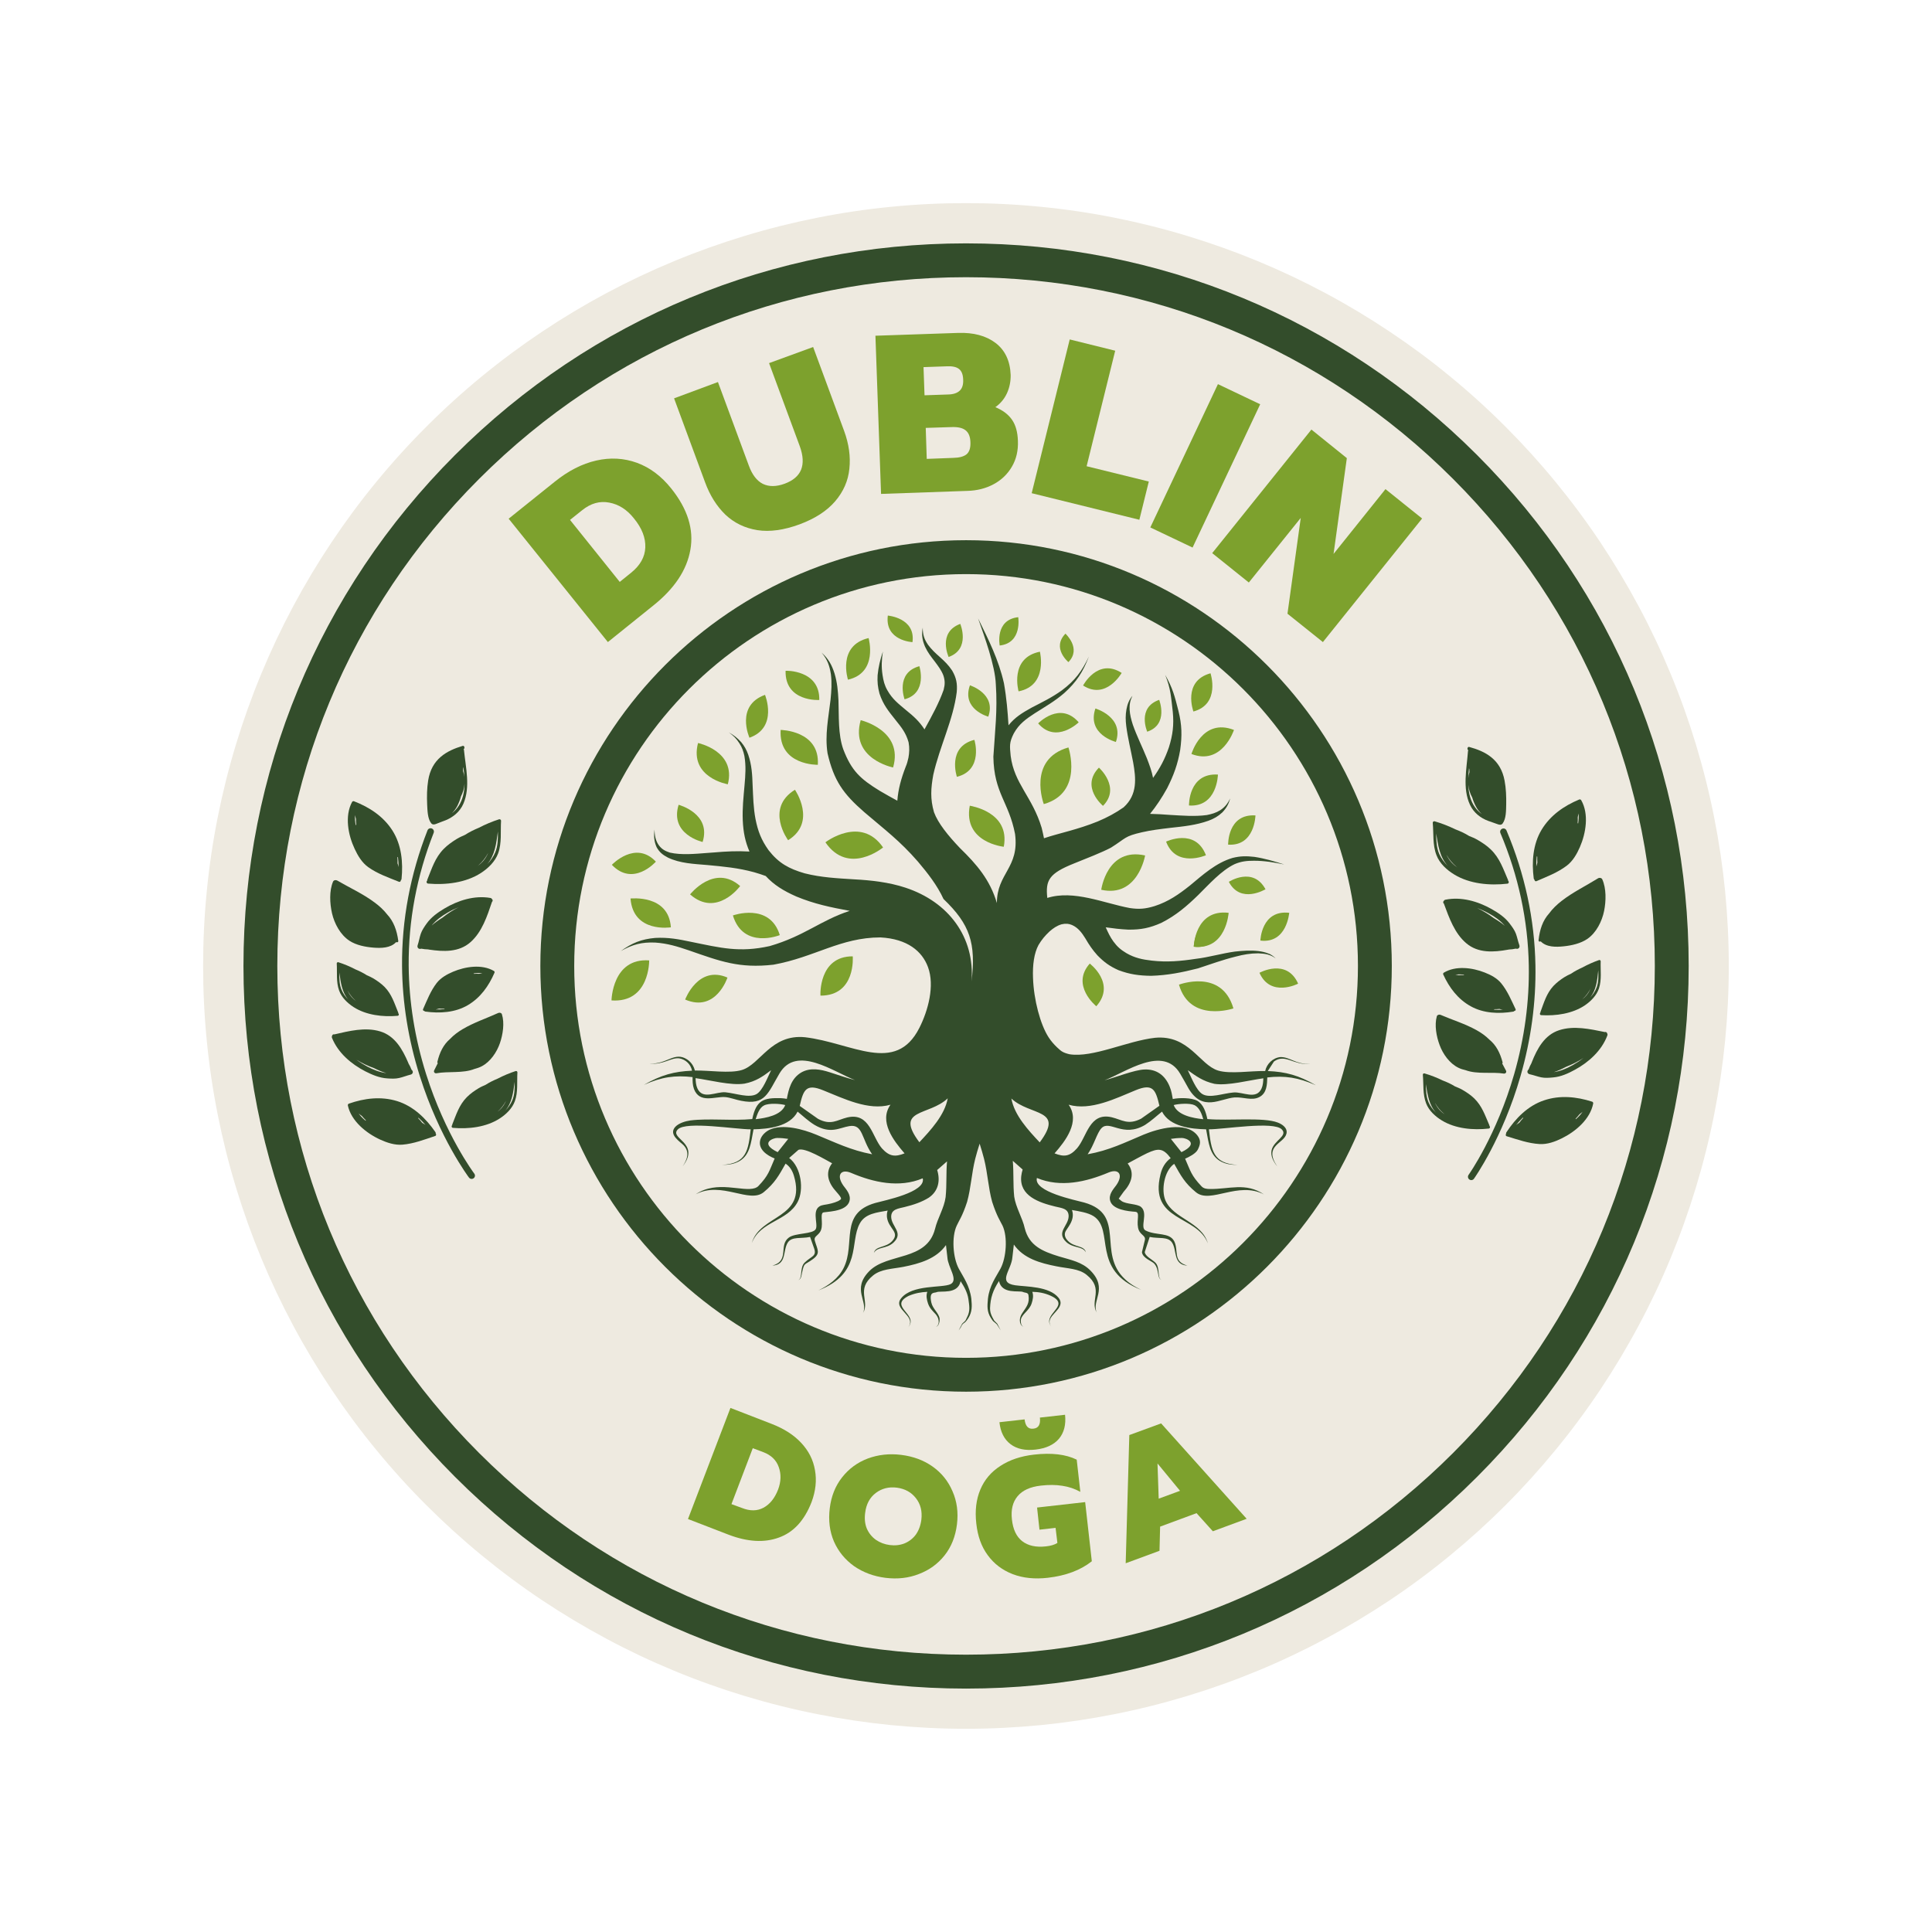 <svg xmlns="http://www.w3.org/2000/svg" xmlns:xlink="http://www.w3.org/1999/xlink" width="200" zoomAndPan="magnify" viewBox="0 0 150 150" height="200" preserveAspectRatio="xMidYMid meet" version="1.0"><defs><g/><clipPath id="ebe3e8a5a7"><path d="M 15.77 15.77 L 134.27 15.77 L 134.27 134.27 L 15.77 134.27 Z M 15.77 15.77 " clip-rule="nonzero"/></clipPath><clipPath id="c636785cf3"><path d="M 18.895 18.895 L 131.395 18.895 L 131.395 131.395 L 18.895 131.395 Z M 18.895 18.895 " clip-rule="nonzero"/></clipPath><clipPath id="59c7291a40"><path d="M 48 48 L 102.195 48 L 102.195 103.293 L 48 103.293 Z M 48 48 " clip-rule="nonzero"/></clipPath><clipPath id="9b9d44c2bf"><path d="M 68 47.793 L 71 47.793 L 71 50 L 68 50 Z M 68 47.793 " clip-rule="nonzero"/></clipPath><clipPath id="8daca707ca"><path d="M 47.445 66 L 51 66 L 51 68 L 47.445 68 Z M 47.445 66 " clip-rule="nonzero"/></clipPath><clipPath id="fbfa3255f0"><path d="M 47.445 74 L 51 74 L 51 78 L 47.445 78 Z M 47.445 74 " clip-rule="nonzero"/></clipPath><clipPath id="40ad0fe9fc"><path d="M 77 47.793 L 80 47.793 L 80 51 L 77 51 Z M 77 47.793 " clip-rule="nonzero"/></clipPath><clipPath id="1ad3403004"><path d="M 25.98 55.766 L 40.715 55.766 L 40.715 94.234 L 25.98 94.234 Z M 25.98 55.766 " clip-rule="nonzero"/></clipPath><clipPath id="565d1914c6"><path d="M 109.156 55.766 L 123.891 55.766 L 123.891 94.234 L 109.156 94.234 Z M 109.156 55.766 " clip-rule="nonzero"/></clipPath><clipPath id="7cf7638a52"><path d="M 113 64 L 120 64 L 120 92 L 113 92 Z M 113 64 " clip-rule="nonzero"/></clipPath><clipPath id="f2826f3c00"><path d="M 109.754 58.059 L 124.75 57.672 L 125.617 91.41 L 110.621 91.797 Z M 109.754 58.059 " clip-rule="nonzero"/></clipPath><clipPath id="fe979306af"><path d="M 109.754 58.059 L 124.75 57.672 L 125.617 91.41 L 110.621 91.797 Z M 109.754 58.059 " clip-rule="nonzero"/></clipPath><clipPath id="d0f0c53e46"><path d="M 111 63 L 118 63 L 118 69 L 111 69 Z M 111 63 " clip-rule="nonzero"/></clipPath><clipPath id="53f0475d3d"><path d="M 109.754 58.059 L 124.75 57.672 L 125.617 91.41 L 110.621 91.797 Z M 109.754 58.059 " clip-rule="nonzero"/></clipPath><clipPath id="050ba76be7"><path d="M 109.754 58.059 L 124.75 57.672 L 125.617 91.41 L 110.621 91.797 Z M 109.754 58.059 " clip-rule="nonzero"/></clipPath><clipPath id="4427b2b811"><path d="M 119 74 L 125 74 L 125 79 L 119 79 Z M 119 74 " clip-rule="nonzero"/></clipPath><clipPath id="042106b9e6"><path d="M 109.754 58.059 L 124.75 57.672 L 125.617 91.41 L 110.621 91.797 Z M 109.754 58.059 " clip-rule="nonzero"/></clipPath><clipPath id="ab178e7dcd"><path d="M 109.754 58.059 L 124.75 57.672 L 125.617 91.41 L 110.621 91.797 Z M 109.754 58.059 " clip-rule="nonzero"/></clipPath><clipPath id="22527566c9"><path d="M 110 83 L 116 83 L 116 88 L 110 88 Z M 110 83 " clip-rule="nonzero"/></clipPath><clipPath id="2bd76356c5"><path d="M 109.754 58.059 L 124.75 57.672 L 125.617 91.41 L 110.621 91.797 Z M 109.754 58.059 " clip-rule="nonzero"/></clipPath><clipPath id="137ebbf030"><path d="M 109.754 58.059 L 124.75 57.672 L 125.617 91.41 L 110.621 91.797 Z M 109.754 58.059 " clip-rule="nonzero"/></clipPath><clipPath id="88d4b987bf"><path d="M 119 62 L 124 62 L 124 69 L 119 69 Z M 119 62 " clip-rule="nonzero"/></clipPath><clipPath id="49993fb75b"><path d="M 109.754 58.059 L 124.75 57.672 L 125.617 91.41 L 110.621 91.797 Z M 109.754 58.059 " clip-rule="nonzero"/></clipPath><clipPath id="4643798654"><path d="M 109.754 58.059 L 124.75 57.672 L 125.617 91.41 L 110.621 91.797 Z M 109.754 58.059 " clip-rule="nonzero"/></clipPath><clipPath id="db7d179c7c"><path d="M 116 85 L 124 85 L 124 89 L 116 89 Z M 116 85 " clip-rule="nonzero"/></clipPath><clipPath id="94333b248e"><path d="M 109.754 58.059 L 124.75 57.672 L 125.617 91.41 L 110.621 91.797 Z M 109.754 58.059 " clip-rule="nonzero"/></clipPath><clipPath id="5647ac57a8"><path d="M 109.754 58.059 L 124.75 57.672 L 125.617 91.41 L 110.621 91.797 Z M 109.754 58.059 " clip-rule="nonzero"/></clipPath><clipPath id="324d9ca525"><path d="M 112 75 L 118 75 L 118 79 L 112 79 Z M 112 75 " clip-rule="nonzero"/></clipPath><clipPath id="56efd7ec77"><path d="M 109.754 58.059 L 124.75 57.672 L 125.617 91.41 L 110.621 91.797 Z M 109.754 58.059 " clip-rule="nonzero"/></clipPath><clipPath id="ad57cf96b8"><path d="M 109.754 58.059 L 124.75 57.672 L 125.617 91.41 L 110.621 91.797 Z M 109.754 58.059 " clip-rule="nonzero"/></clipPath><clipPath id="bed60c4983"><path d="M 112 69 L 118 69 L 118 74 L 112 74 Z M 112 69 " clip-rule="nonzero"/></clipPath><clipPath id="f02e5bdf2f"><path d="M 109.754 58.059 L 124.75 57.672 L 125.617 91.41 L 110.621 91.797 Z M 109.754 58.059 " clip-rule="nonzero"/></clipPath><clipPath id="3ecb6c1f0c"><path d="M 109.754 58.059 L 124.75 57.672 L 125.617 91.41 L 110.621 91.797 Z M 109.754 58.059 " clip-rule="nonzero"/></clipPath><clipPath id="9537e5af1b"><path d="M 118 79 L 125 79 L 125 84 L 118 84 Z M 118 79 " clip-rule="nonzero"/></clipPath><clipPath id="b8b02e2f46"><path d="M 109.754 58.059 L 124.75 57.672 L 125.617 91.41 L 110.621 91.797 Z M 109.754 58.059 " clip-rule="nonzero"/></clipPath><clipPath id="0bf3890cff"><path d="M 109.754 58.059 L 124.75 57.672 L 125.617 91.41 L 110.621 91.797 Z M 109.754 58.059 " clip-rule="nonzero"/></clipPath><clipPath id="6000a20bff"><path d="M 119 68 L 125 68 L 125 74 L 119 74 Z M 119 68 " clip-rule="nonzero"/></clipPath><clipPath id="ba3e0e39a9"><path d="M 109.754 58.059 L 124.75 57.672 L 125.617 91.41 L 110.621 91.797 Z M 109.754 58.059 " clip-rule="nonzero"/></clipPath><clipPath id="69cb0f0dee"><path d="M 109.754 58.059 L 124.75 57.672 L 125.617 91.41 L 110.621 91.797 Z M 109.754 58.059 " clip-rule="nonzero"/></clipPath><clipPath id="33a47a209f"><path d="M 111 78 L 117 78 L 117 84 L 111 84 Z M 111 78 " clip-rule="nonzero"/></clipPath><clipPath id="50d2dd2ed2"><path d="M 109.754 58.059 L 124.75 57.672 L 125.617 91.41 L 110.621 91.797 Z M 109.754 58.059 " clip-rule="nonzero"/></clipPath><clipPath id="764eab8704"><path d="M 109.754 58.059 L 124.75 57.672 L 125.617 91.41 L 110.621 91.797 Z M 109.754 58.059 " clip-rule="nonzero"/></clipPath><clipPath id="e9fb862779"><path d="M 113 57 L 117 57 L 117 65 L 113 65 Z M 113 57 " clip-rule="nonzero"/></clipPath><clipPath id="ee5a3c679d"><path d="M 109.754 58.059 L 124.75 57.672 L 125.617 91.41 L 110.621 91.797 Z M 109.754 58.059 " clip-rule="nonzero"/></clipPath><clipPath id="1cc83cc119"><path d="M 109.754 58.059 L 124.75 57.672 L 125.617 91.41 L 110.621 91.797 Z M 109.754 58.059 " clip-rule="nonzero"/></clipPath><clipPath id="ce5663cd0c"><path d="M 31 64 L 37 64 L 37 91.613 L 31 91.613 Z M 31 64 " clip-rule="nonzero"/></clipPath><clipPath id="bf62e08ea5"><path d="M 35 83 L 40.234 83 L 40.234 88 L 35 88 Z M 35 83 " clip-rule="nonzero"/></clipPath><clipPath id="61e2b77938"><path d="M 25.551 79 L 33 79 L 33 84 L 25.551 84 Z M 25.551 79 " clip-rule="nonzero"/></clipPath><clipPath id="2ad582a0c0"><path d="M 25.551 68 L 31 68 L 31 74 L 25.551 74 Z M 25.551 68 " clip-rule="nonzero"/></clipPath><clipPath id="6abd74bd5a"><path d="M 33 57.863 L 37 57.863 L 37 65 L 33 65 Z M 33 57.863 " clip-rule="nonzero"/></clipPath></defs><g clip-path="url(#ebe3e8a5a7)"><path fill="#eeeae0" d="M 134.223 74.996 C 134.223 76.934 134.125 78.871 133.938 80.801 C 133.746 82.73 133.461 84.648 133.082 86.551 C 132.707 88.453 132.234 90.332 131.672 92.188 C 131.109 94.043 130.457 95.867 129.715 97.66 C 128.973 99.453 128.145 101.203 127.227 102.914 C 126.312 104.625 125.316 106.285 124.242 107.898 C 123.164 109.512 122.008 111.07 120.777 112.566 C 119.547 114.066 118.246 115.504 116.875 116.875 C 115.504 118.246 114.066 119.547 112.566 120.777 C 111.07 122.008 109.512 123.164 107.898 124.242 C 106.285 125.316 104.625 126.312 102.914 127.227 C 101.203 128.145 99.453 128.973 97.66 129.715 C 95.867 130.457 94.043 131.109 92.188 131.672 C 90.332 132.234 88.453 132.707 86.551 133.082 C 84.648 133.461 82.73 133.746 80.801 133.938 C 78.871 134.125 76.934 134.223 74.996 134.223 C 73.055 134.223 71.121 134.125 69.191 133.938 C 67.258 133.746 65.344 133.461 63.441 133.082 C 61.539 132.707 59.66 132.234 57.801 131.672 C 55.945 131.109 54.121 130.457 52.332 129.715 C 50.539 128.973 48.785 128.145 47.074 127.227 C 45.367 126.312 43.703 125.316 42.09 124.242 C 40.477 123.164 38.922 122.008 37.422 120.777 C 35.922 119.547 34.488 118.246 33.117 116.875 C 31.742 115.504 30.441 114.066 29.211 112.566 C 27.98 111.07 26.828 109.512 25.75 107.898 C 24.672 106.285 23.676 104.625 22.762 102.914 C 21.848 101.203 21.02 99.453 20.277 97.66 C 19.535 95.867 18.883 94.043 18.32 92.188 C 17.754 90.332 17.285 88.453 16.906 86.551 C 16.527 84.648 16.242 82.73 16.055 80.801 C 15.863 78.871 15.77 76.934 15.77 74.996 C 15.77 73.055 15.863 71.121 16.055 69.191 C 16.242 67.258 16.527 65.344 16.906 63.441 C 17.285 61.539 17.754 59.66 18.32 57.801 C 18.883 55.945 19.535 54.121 20.277 52.332 C 21.02 50.539 21.848 48.785 22.762 47.074 C 23.676 45.367 24.672 43.703 25.75 42.09 C 26.828 40.477 27.98 38.922 29.211 37.422 C 30.441 35.922 31.742 34.488 33.117 33.117 C 34.488 31.742 35.922 30.441 37.422 29.211 C 38.922 27.98 40.477 26.828 42.09 25.75 C 43.703 24.672 45.367 23.676 47.074 22.762 C 48.785 21.848 50.539 21.02 52.332 20.277 C 54.121 19.535 55.945 18.883 57.801 18.32 C 59.66 17.754 61.539 17.285 63.441 16.906 C 65.344 16.527 67.258 16.242 69.191 16.055 C 71.121 15.863 73.055 15.77 74.996 15.77 C 76.934 15.77 78.871 15.863 80.801 16.055 C 82.73 16.242 84.648 16.527 86.551 16.906 C 88.453 17.285 90.332 17.754 92.188 18.32 C 94.043 18.883 95.867 19.535 97.66 20.277 C 99.453 21.02 101.203 21.848 102.914 22.762 C 104.625 23.676 106.285 24.672 107.898 25.75 C 109.512 26.828 111.07 27.98 112.566 29.211 C 114.066 30.441 115.504 31.742 116.875 33.117 C 118.246 34.488 119.547 35.922 120.777 37.422 C 122.008 38.922 123.164 40.477 124.242 42.09 C 125.316 43.703 126.312 45.367 127.227 47.074 C 128.145 48.785 128.973 50.539 129.715 52.332 C 130.457 54.121 131.109 55.945 131.672 57.801 C 132.234 59.66 132.707 61.539 133.082 63.441 C 133.461 65.344 133.746 67.258 133.938 69.191 C 134.125 71.121 134.223 73.055 134.223 74.996 Z M 134.223 74.996 " fill-opacity="1" fill-rule="nonzero"/></g><path fill="#eeeae0" d="M 129.793 74.996 C 129.793 76.789 129.707 78.582 129.531 80.367 C 129.355 82.152 129.09 83.926 128.742 85.684 C 128.391 87.445 127.957 89.184 127.434 90.902 C 126.914 92.617 126.309 94.305 125.625 95.961 C 124.938 97.621 124.172 99.242 123.324 100.824 C 122.477 102.406 121.559 103.941 120.559 105.434 C 119.562 106.926 118.496 108.367 117.355 109.754 C 116.219 111.141 115.016 112.469 113.746 113.738 C 112.477 115.008 111.148 116.211 109.762 117.348 C 108.375 118.488 106.938 119.555 105.445 120.551 C 103.953 121.547 102.414 122.469 100.832 123.316 C 99.25 124.16 97.629 124.926 95.973 125.613 C 94.312 126.301 92.625 126.906 90.91 127.426 C 89.191 127.945 87.453 128.383 85.695 128.73 C 83.934 129.082 82.16 129.344 80.375 129.52 C 78.59 129.695 76.801 129.785 75.004 129.785 C 73.211 129.785 71.422 129.695 69.637 129.52 C 67.848 129.344 66.078 129.082 64.316 128.73 C 62.555 128.383 60.816 127.945 59.102 127.426 C 57.383 126.906 55.695 126.301 54.039 125.613 C 52.379 124.926 50.762 124.16 49.18 123.316 C 47.594 122.469 46.059 121.547 44.566 120.551 C 43.074 119.555 41.637 118.488 40.246 117.348 C 38.859 116.211 37.531 115.008 36.266 113.738 C 34.996 112.469 33.793 111.141 32.652 109.754 C 31.516 108.367 30.445 106.926 29.449 105.434 C 28.453 103.941 27.531 102.406 26.688 100.824 C 25.84 99.242 25.074 97.621 24.387 95.961 C 23.699 94.305 23.098 92.617 22.574 90.902 C 22.055 89.184 21.621 87.445 21.27 85.684 C 20.918 83.926 20.656 82.152 20.48 80.367 C 20.305 78.582 20.215 76.789 20.215 74.996 C 20.215 73.203 20.305 71.41 20.48 69.625 C 20.656 67.84 20.918 66.066 21.27 64.309 C 21.621 62.547 22.055 60.809 22.574 59.094 C 23.098 57.375 23.699 55.688 24.387 54.031 C 25.074 52.371 25.84 50.75 26.688 49.168 C 27.531 47.586 28.453 46.051 29.449 44.559 C 30.445 43.066 31.516 41.625 32.652 40.238 C 33.793 38.852 34.996 37.523 36.266 36.254 C 37.531 34.984 38.859 33.781 40.246 32.645 C 41.637 31.504 43.074 30.438 44.566 29.441 C 46.059 28.445 47.594 27.523 49.18 26.676 C 50.762 25.832 52.379 25.066 54.039 24.379 C 55.695 23.691 57.383 23.086 59.102 22.566 C 60.816 22.047 62.555 21.609 64.316 21.262 C 66.078 20.91 67.848 20.648 69.637 20.473 C 71.422 20.297 73.211 20.207 75.004 20.207 C 76.801 20.207 78.59 20.297 80.375 20.473 C 82.16 20.648 83.934 20.91 85.695 21.262 C 87.453 21.609 89.191 22.047 90.91 22.566 C 92.625 23.086 94.312 23.691 95.973 24.379 C 97.629 25.066 99.25 25.832 100.832 26.676 C 102.414 27.523 103.953 28.445 105.445 29.441 C 106.938 30.438 108.375 31.504 109.762 32.645 C 111.148 33.781 112.477 34.984 113.746 36.254 C 115.016 37.523 116.219 38.852 117.355 40.238 C 118.496 41.625 119.562 43.066 120.559 44.559 C 121.559 46.051 122.477 47.586 123.324 49.168 C 124.172 50.75 124.938 52.371 125.625 54.031 C 126.309 55.688 126.914 57.375 127.434 59.094 C 127.957 60.809 128.391 62.547 128.742 64.309 C 129.09 66.066 129.355 67.84 129.531 69.625 C 129.707 71.41 129.793 73.203 129.793 74.996 Z M 129.793 74.996 " fill-opacity="1" fill-rule="nonzero"/><g clip-path="url(#c636785cf3)"><path fill="#334d2b" d="M 75.004 131.102 C 60.02 131.102 45.93 125.266 35.332 114.668 C 24.738 104.07 18.902 89.984 18.902 74.996 C 18.902 60.012 24.738 45.922 35.332 35.324 C 45.93 24.727 60.02 18.895 75.004 18.895 C 89.992 18.895 104.082 24.727 114.676 35.324 C 125.273 45.922 131.109 60.012 131.109 74.996 C 131.109 89.984 125.273 104.07 114.676 114.668 C 104.082 125.266 89.992 131.102 75.004 131.102 Z M 75.004 21.523 C 60.723 21.523 47.293 27.086 37.195 37.184 C 27.094 47.285 21.531 60.711 21.531 74.996 C 21.531 89.281 27.094 102.707 37.195 112.809 C 47.293 122.906 60.723 128.469 75.004 128.469 C 89.289 128.469 102.715 122.906 112.816 112.809 C 122.914 102.707 128.48 89.281 128.48 74.996 C 128.48 60.711 122.914 47.285 112.816 37.184 C 102.715 27.086 89.289 21.523 75.004 21.523 Z M 75.004 108.051 C 56.781 108.051 41.953 93.223 41.953 74.996 C 41.953 56.773 56.777 41.941 75.004 41.941 C 93.23 41.941 108.059 56.77 108.059 74.996 C 108.059 93.223 93.23 108.051 75.004 108.051 Z M 75.004 44.574 C 58.23 44.574 44.582 58.223 44.582 75 C 44.582 91.773 58.23 105.422 75.004 105.422 C 91.781 105.422 105.43 91.773 105.43 74.996 C 105.43 58.223 91.781 44.574 75.004 44.574 Z M 121.684 74.996 C 121.684 68.531 120.383 62.273 117.809 56.387 L 111.785 59.02 C 113.992 64.07 115.113 69.445 115.113 74.996 C 115.113 80.547 113.992 85.922 111.785 90.973 L 117.809 93.605 C 120.379 87.719 121.684 81.461 121.684 74.996 Z M 38.227 90.973 C 36.02 85.922 34.898 80.547 34.898 74.996 C 34.898 69.445 36.02 64.07 38.227 59.02 L 32.203 56.387 C 29.629 62.273 28.324 68.535 28.324 74.996 C 28.324 81.461 29.629 87.719 32.203 93.605 Z M 38.227 90.973 " fill-opacity="1" fill-rule="nonzero"/></g><g clip-path="url(#59c7291a40)"><path fill="#334d2b" d="M 92.219 83.09 C 92.477 83.609 92.875 84.656 93.355 84.945 C 93.93 85.289 94.941 84.891 95.762 84.82 C 96.488 84.75 97.539 85.426 97.949 84.504 C 98.059 84.258 98.074 83.98 98.086 83.719 C 96.953 83.871 95.336 84.312 94.285 84.148 C 93.383 83.941 92.875 83.555 92.219 83.09 M 91.125 85.797 C 91.426 86.594 92.613 86.812 93.422 86.895 C 93.312 86.512 93.133 86.004 92.75 85.809 C 92.395 85.633 91.508 85.688 91.125 85.797 Z M 58.668 86.895 C 59.477 86.801 60.664 86.594 60.965 85.797 C 60.582 85.688 59.695 85.633 59.324 85.824 C 58.957 86.004 58.793 86.512 58.668 86.895 Z M 90.906 88.422 L 91.727 89.453 C 93.203 88.738 92.027 88.34 91.766 88.352 C 91.465 88.352 91.18 88.379 90.906 88.422 Z M 82.969 85.77 C 83.887 87.074 82.723 88.586 81.875 89.547 C 82.613 89.836 83.051 89.797 83.625 89.148 C 84.391 88.258 84.57 86.332 86.32 86.746 C 87.113 86.938 87.578 87.375 88.594 86.855 L 90.016 85.852 C 89.727 84.613 89.523 84.09 88.18 84.641 C 86.637 85.273 84.68 86.262 82.969 85.77 Z M 78.523 85.289 C 78.754 86.594 79.848 87.762 80.723 88.695 C 82.695 86.059 79.984 86.66 78.523 85.289 Z M 60.379 89.453 L 61.199 88.422 C 60.926 88.379 60.637 88.352 60.336 88.352 C 60.078 88.34 58.902 88.738 60.379 89.453 Z M 58.738 84.945 C 59.23 84.656 59.613 83.598 59.871 83.09 C 59.23 83.57 58.711 83.953 57.805 84.133 C 56.738 84.297 55.125 83.859 54.004 83.707 C 54.016 83.98 54.031 84.242 54.141 84.492 C 54.551 85.426 55.602 84.738 56.328 84.805 C 57.148 84.891 58.16 85.273 58.738 84.945 Z M 70.23 89.547 C 69.383 88.574 68.219 87.074 69.137 85.77 C 67.426 86.262 65.469 85.273 63.922 84.656 C 62.582 84.105 62.375 84.613 62.09 85.863 L 63.512 86.867 C 64.523 87.402 64.988 86.949 65.781 86.758 C 67.535 86.348 67.699 88.27 68.477 89.164 C 69.055 89.797 69.504 89.836 70.23 89.547 Z M 75.938 48.012 C 76.758 49.688 77.535 51.215 77.945 53.043 C 78.152 54.211 78.234 55.254 78.301 56.312 C 78.809 55.684 79.355 55.352 80.094 54.941 C 80.945 54.5 81.668 54.156 82.449 53.594 C 83.461 52.836 83.996 52.121 84.543 50.969 C 84.078 52.176 83.586 52.945 82.625 53.812 C 81.875 54.457 81.164 54.855 80.34 55.379 C 79.645 55.832 79.125 56.203 78.715 56.934 C 78.344 57.66 78.398 57.922 78.469 58.691 C 78.742 60.852 80.148 61.852 80.875 64.273 C 80.945 64.547 81 64.82 81.055 65.082 C 82.23 64.684 83.641 64.422 85.227 63.777 C 85.98 63.461 86.637 63.105 87.238 62.68 C 88.332 61.688 88.195 60.41 87.977 59.188 C 87.797 58.238 87.566 57.332 87.441 56.371 C 87.387 55.914 87.375 55.531 87.457 55.078 C 87.539 54.652 87.648 54.363 87.922 54.02 C 87.742 54.391 87.688 54.68 87.703 55.09 C 87.73 55.516 87.824 55.859 87.949 56.258 C 88.262 57.152 88.688 57.992 89.043 58.871 C 89.25 59.406 89.426 59.887 89.523 60.395 C 90.07 59.625 90.438 58.938 90.754 58.02 C 91.055 57.055 91.152 56.285 91.055 55.27 C 90.918 54.129 90.906 53.496 90.465 52.398 C 91.055 53.441 91.207 54.059 91.492 55.188 C 91.766 56.273 91.781 57.125 91.629 58.227 C 91.438 59.34 91.125 60.191 90.617 61.195 C 90.207 61.938 89.77 62.594 89.289 63.188 C 89.797 63.199 90.301 63.227 90.852 63.27 C 91.793 63.324 92.75 63.406 93.695 63.281 C 94.094 63.199 94.395 63.117 94.75 62.898 C 95.117 62.648 95.309 62.391 95.516 61.992 C 95.379 62.445 95.227 62.734 94.898 63.078 C 94.559 63.391 94.258 63.559 93.82 63.723 C 92.859 64.066 91.891 64.164 90.879 64.273 C 90.098 64.367 89.387 64.449 88.66 64.617 C 87.277 64.934 87.457 65.055 86.254 65.812 C 85.527 66.195 84.352 66.648 83.395 67.035 C 81.438 67.816 81.164 68.34 81.312 69.715 C 83.367 69.07 85.719 70.129 87.715 70.5 C 88.441 70.609 88.934 70.566 89.645 70.348 C 90.711 70.004 91.52 69.441 92.383 68.754 C 93.395 67.914 94.406 66.992 95.695 66.609 C 96.309 66.457 96.762 66.457 97.391 66.527 C 98.184 66.648 98.938 66.871 99.703 67.117 C 98.91 66.953 98.172 66.828 97.363 66.828 C 96.801 66.828 96.379 66.871 95.859 67.09 C 94.816 67.586 93.859 68.672 93.039 69.48 C 92.121 70.375 91.301 71.074 90.164 71.652 C 89.262 72.051 88.578 72.188 87.594 72.176 C 86.992 72.148 86.418 72.078 85.844 71.996 L 85.855 72.012 C 86.035 72.41 86.184 72.738 86.445 73.098 C 86.746 73.508 87.02 73.742 87.457 74.004 C 88.098 74.375 88.703 74.5 89.426 74.582 C 90.617 74.719 91.672 74.621 92.859 74.441 C 93.82 74.332 94.871 74.016 95.887 73.879 C 96.516 73.812 97.074 73.77 97.703 73.84 C 97.977 73.879 98.211 73.922 98.473 74.031 C 98.637 74.07 98.922 74.277 99.047 74.414 C 98.855 74.266 98.676 74.184 98.445 74.113 C 98.184 74.043 97.965 74.031 97.691 74.016 C 97.074 74.016 96.543 74.113 95.953 74.266 C 94.898 74.527 94.023 74.855 93.012 75.184 C 91.766 75.5 90.656 75.723 89.371 75.762 C 88.441 75.75 87.715 75.652 86.84 75.324 C 86.156 75.02 85.719 74.703 85.199 74.168 C 84.816 73.742 84.555 73.355 84.27 72.863 C 84.008 72.438 83.707 72.023 83.227 71.816 C 83.105 71.762 82.98 71.734 82.871 71.723 C 82.805 71.723 82.734 71.723 82.652 71.723 C 82.586 71.734 82.504 71.75 82.422 71.762 C 82.051 71.871 81.777 72.066 81.492 72.312 C 81.137 72.641 80.875 72.957 80.629 73.371 C 80.285 74.004 80.164 74.926 80.203 75.914 C 80.258 77.633 80.777 79.555 81.41 80.531 C 81.793 81.137 82.406 81.617 82.422 81.617 C 82.613 81.742 82.816 81.797 83.035 81.852 C 84.855 82.141 87.496 80.82 89.672 80.574 C 92.312 80.324 93.133 82.676 94.57 83.117 C 95.516 83.406 97.129 83.129 98.227 83.156 C 98.348 82.594 98.828 82.125 99.414 82.07 C 100.152 82.059 100.605 82.648 101.727 82.605 C 100.414 82.719 99.785 81.781 98.91 82.414 L 98.43 83.156 C 99.824 83.211 100.84 83.488 102.164 84.258 C 100.785 83.652 99.758 83.5 98.391 83.652 C 98.375 84.188 98.363 84.875 97.773 85.176 C 97.199 85.48 96.527 85.164 95.859 85.203 C 94.734 85.289 93.383 86.348 92.285 84.52 C 92.027 84.062 91.836 83.707 91.629 83.363 C 90.301 81.109 87.402 83.254 85.758 83.871 C 86.664 83.637 88.043 83.074 88.84 83.035 C 89.797 82.992 90.453 83.488 90.809 84.352 C 90.961 84.711 91 85.039 91.055 85.328 C 91.535 85.219 92.52 85.219 92.957 85.465 C 93.438 85.742 93.629 86.359 93.738 86.883 C 95.379 87.031 98.086 86.719 99.211 87.156 C 99.566 87.293 99.988 87.582 99.879 88.023 C 99.688 88.805 98.074 88.93 99.156 90.551 C 98.883 90.195 98.621 89.754 98.73 89.285 C 98.91 88.543 100.004 88.188 99.523 87.691 C 98.895 87.02 94.969 87.691 93.859 87.68 C 94.051 89.285 94.16 90.344 96.09 90.441 C 95.57 90.441 95.145 90.387 94.695 90.125 C 93.93 89.645 93.848 88.793 93.641 87.68 C 92.492 87.652 90.824 87.488 90.219 86.305 C 89.77 86.66 89.398 87.02 88.906 87.336 C 87.168 88.367 86.156 86.91 85.512 87.598 C 85.156 87.98 84.953 88.887 84.445 89.617 C 86.117 89.316 87.293 88.723 88.797 88.09 C 89.891 87.637 92.066 87.02 92.957 88.145 C 93.273 88.543 93.188 88.875 92.996 89.258 C 92.832 89.574 92.301 89.836 92.012 89.961 C 92.438 90.922 92.477 91.254 93.285 92.105 C 93.449 92.285 93.695 92.312 93.93 92.312 C 95.434 92.34 96.719 91.773 98.141 92.738 C 96.133 91.68 93.984 93.492 92.859 92.57 C 91.984 91.855 91.684 91.281 91.164 90.359 C 90.371 90.91 90.152 92.422 90.48 93.191 C 91.098 94.633 93.301 94.855 93.777 96.531 C 92.93 94.305 89.195 94.867 90.098 91.184 C 90.219 90.66 90.465 90.234 90.891 89.918 C 90.301 89.121 89.918 89.137 89.059 89.535 C 88.551 89.781 88.043 90.07 87.551 90.332 C 88.141 91.086 87.824 91.883 87.238 92.531 L 86.855 93.066 L 87.074 93.246 C 87.441 93.508 88.293 93.453 88.594 93.711 C 89.168 94.207 88.469 95.309 88.949 95.539 C 89.781 95.953 90.781 95.652 91.164 96.367 C 91.535 97.121 91.027 97.934 92.191 98.262 C 91.055 98.195 91.398 97.082 91 96.477 C 90.672 95.98 89.961 96.188 89.262 96.035 L 88.879 97.203 C 88.895 97.52 89.441 97.781 89.688 98.016 C 90.109 98.414 89.809 99.238 90.191 99.375 C 89.797 99.25 90.043 98.578 89.605 98.098 C 89.426 97.906 88.715 97.684 88.66 97.219 L 88.879 96.309 C 89.004 95.898 88.469 95.91 88.359 95.32 C 88.234 94.688 88.539 94.113 88.141 94.082 C 87.566 94.043 86.402 93.918 86.199 93.246 C 86.047 92.75 86.43 92.34 86.664 92.023 C 87.238 91.211 86.867 90.703 86.074 91.031 C 84.336 91.762 82.34 92.227 80.504 91.457 C 80.23 92.531 83.504 93.176 84.188 93.367 C 87.484 94.305 85.145 97.273 87.348 99.32 C 87.742 99.691 88.125 99.91 88.605 100.145 C 84.664 98.605 86.566 95.512 84.91 94.426 C 84.461 94.141 83.777 94.043 83.227 93.945 C 83.516 94.77 82.777 95.391 82.695 95.691 C 82.625 95.926 82.734 96.16 82.898 96.324 C 83.406 96.875 84.172 96.668 84.309 97.23 C 84.035 96.723 83.352 96.941 82.789 96.434 C 81.969 95.664 82.953 95.195 82.969 94.426 C 82.969 93.809 82.406 93.797 81.914 93.672 C 80.668 93.367 79.125 92.848 79.289 91.309 C 79.316 91.129 79.344 90.965 79.398 90.801 L 78.633 90.125 C 78.715 91.129 78.645 91.926 78.742 92.902 C 78.863 93.742 79.383 94.551 79.562 95.363 C 79.902 96.711 80.918 97.148 82.215 97.547 C 83.133 97.824 84.008 97.973 84.664 98.648 C 86.062 100.062 84.719 100.996 85.156 101.918 C 84.582 100.969 85.746 100.09 84.363 98.977 C 83.75 98.48 82.887 98.496 82.023 98.316 C 80.766 98.07 79.465 97.711 78.715 96.625 L 78.605 97.59 C 78.535 98.621 77.398 99.582 78.824 99.789 C 79.684 99.91 81.465 99.855 82.188 100.762 C 82.695 101.395 81.82 101.863 81.559 102.359 C 81.438 102.59 81.465 102.812 81.641 103.031 C 81 102.277 82.242 101.711 82.176 101.164 C 82.148 100.902 81.832 100.723 81.602 100.613 C 81.094 100.379 80.629 100.309 80.148 100.297 C 80.258 100.598 80.191 100.914 80.094 101.203 C 79.918 101.738 79.398 101.988 79.273 102.398 C 79.234 102.551 79.246 102.977 79.48 102.992 C 79.246 103.004 79 102.496 79.371 101.945 C 79.684 101.465 79.957 101.203 79.848 100.543 C 79.809 100.336 79.562 100.379 79.426 100.309 C 79.125 100.172 77.781 100.516 77.562 99.457 C 77.098 100.172 76.895 100.75 76.867 101.574 C 76.867 101.848 76.922 102.016 77.043 102.262 C 77.262 102.648 77.086 102.414 77.426 102.77 L 77.699 103.293 L 77.387 102.812 C 77.059 102.508 77.168 102.688 76.934 102.332 C 76.621 101.836 76.648 101.422 76.703 100.832 C 76.824 99.801 77.316 99.168 77.672 98.508 C 78.137 97.645 78.246 96.023 77.836 95.156 C 77.66 94.797 77.398 94.441 77.031 93.312 C 76.73 92.227 76.688 91.113 76.402 89.973 C 76.305 89.617 76.195 89.203 76.059 88.793 C 75.922 89.203 75.812 89.617 75.715 89.973 C 75.43 91.113 75.387 92.227 75.086 93.312 C 74.719 94.441 74.445 94.785 74.281 95.156 C 73.871 96.023 73.98 97.645 74.445 98.508 C 74.801 99.168 75.277 99.801 75.414 100.832 C 75.469 101.422 75.484 101.836 75.184 102.332 C 74.828 102.895 74.812 102.578 74.594 103.059 L 74.43 103.293 L 74.703 102.77 C 75.059 102.426 74.883 102.66 75.086 102.262 C 75.348 101.766 75.25 101.367 75.184 100.848 C 75.113 100.363 74.867 99.91 74.582 99.473 C 74.363 100.531 73.02 100.188 72.719 100.324 C 72.527 100.406 72.117 100.254 72.309 101.133 C 72.418 101.629 72.898 101.945 72.953 102.387 C 72.965 102.535 72.91 103.004 72.652 103.004 C 72.855 102.992 73.047 102.523 72.652 102.043 C 72.391 101.754 72.188 101.59 72.051 101.203 C 71.953 100.914 71.887 100.586 71.996 100.297 C 71.516 100.324 71.066 100.391 70.543 100.613 C 68.93 101.438 71.367 102.043 70.516 103.047 C 71.203 102.152 69.258 101.656 69.969 100.793 C 70.832 99.719 73.129 100.008 73.789 99.707 C 74.445 99.391 73.598 98.398 73.555 97.629 L 73.445 96.668 C 72.691 97.738 71.395 98.109 70.133 98.359 C 69.273 98.523 68.41 98.523 67.793 99.02 C 66.414 100.133 67.562 101.012 67 101.961 C 67.438 101.039 66.098 100.105 67.492 98.688 C 68.902 97.258 71.953 97.934 72.598 95.402 C 72.789 94.594 73.309 93.781 73.418 92.941 C 73.516 91.969 73.445 91.156 73.527 90.168 L 72.762 90.84 C 73.02 91.664 72.855 92.477 72.117 92.984 C 71.57 93.328 70.914 93.547 70.242 93.711 C 69.766 93.836 69.191 93.863 69.191 94.469 C 69.203 95.238 70.188 95.707 69.367 96.477 C 68.809 96.984 68.121 96.777 67.848 97.273 C 67.984 96.711 68.754 96.902 69.258 96.367 C 69.914 95.652 68.973 95.418 68.863 94.496 C 68.848 94.305 68.863 94.141 68.918 93.988 C 68.094 94.141 67.18 94.207 66.754 94.992 C 65.945 96.449 66.961 98.852 63.539 100.188 C 64.332 99.801 65.086 99.266 65.496 98.453 C 66.453 96.559 65.125 94.207 67.957 93.398 C 68.645 93.203 71.914 92.57 71.641 91.484 C 69.805 92.254 67.809 91.801 66.07 91.059 C 65.289 90.73 64.906 91.238 65.48 92.051 C 65.715 92.367 66.098 92.777 65.945 93.273 C 65.688 94.141 63.992 94.055 63.883 94.152 C 63.648 94.344 63.992 95.211 63.648 95.68 C 63.43 95.98 63.168 96.023 63.266 96.34 C 63.469 97.039 63.73 97.312 63.102 97.766 C 62.43 98.262 62.457 97.973 62.266 98.824 C 62.227 99.02 62.211 99.32 61.965 99.391 C 62.348 99.25 62.062 98.426 62.473 98.027 C 63.004 97.508 63.441 97.547 63.195 96.887 L 62.895 96.035 C 62.199 96.188 61.473 95.98 61.16 96.477 C 60.762 97.094 61.105 98.195 59.969 98.262 C 61.336 97.879 60.418 96.68 61.254 96.078 C 61.746 95.719 63.113 95.828 63.332 95.43 C 63.566 95.02 62.867 93.711 63.965 93.547 C 64.332 93.492 64.742 93.41 65.086 93.246 C 65.316 93.082 65.48 93.148 64.922 92.516 C 64.332 91.871 64.02 91.074 64.605 90.316 C 64.113 90.059 62.5 89.066 61.992 89.273 L 61.27 89.906 C 62.227 90.633 62.418 92.379 61.938 93.301 C 61.145 94.84 59.023 94.797 58.367 96.516 C 58.996 94.277 62.648 94.648 61.637 91.281 C 61.516 90.883 61.324 90.566 60.992 90.344 C 60.473 91.266 60.16 91.844 59.297 92.559 C 58.176 93.48 56.039 91.664 54.016 92.723 C 55.684 91.598 57.641 92.57 58.625 92.242 C 58.723 92.199 58.793 92.172 58.875 92.09 C 59.68 91.254 59.723 90.91 60.145 89.945 C 59.559 89.715 58.805 89.219 59.039 88.461 C 59.148 88.133 59.434 87.871 59.734 87.719 C 60.773 87.227 62.363 87.68 63.359 88.09 C 64.879 88.711 66.043 89.301 67.711 89.617 C 66.863 88.406 67.016 87.254 65.945 87.43 C 65.168 87.555 64.496 88.078 63.238 87.336 C 62.746 87.031 62.375 86.676 61.926 86.305 C 61.324 87.488 59.641 87.652 58.504 87.68 C 58.297 88.793 58.215 89.645 57.449 90.125 C 57 90.387 56.562 90.441 56.055 90.441 C 57.984 90.344 58.094 89.285 58.285 87.68 C 57.176 87.691 53.25 87.02 52.621 87.691 C 51.938 88.406 54.414 88.723 53.004 90.551 C 53.359 90.016 53.562 89.453 53.086 88.93 C 52.84 88.656 51.867 88.105 52.43 87.488 C 52.703 87.199 53.207 87.047 53.59 86.992 C 54.988 86.812 56.891 87.031 58.406 86.883 C 58.711 85.41 59.285 85.219 60.652 85.262 C 60.816 85.273 60.953 85.289 61.09 85.316 C 61.227 84.586 61.418 83.734 62.211 83.266 C 62.91 82.867 63.703 83.02 64.43 83.254 C 65.113 83.473 65.727 83.691 66.387 83.859 C 64.742 83.238 61.844 81.094 60.516 83.348 C 59.613 84.875 59.422 85.836 57.547 85.465 C 57.164 85.398 56.672 85.203 56.289 85.176 C 55.508 85.121 54.316 85.699 53.879 84.547 C 53.77 84.23 53.77 83.953 53.77 83.625 C 52.402 83.473 51.375 83.609 49.992 84.23 C 51.32 83.461 52.348 83.184 53.73 83.129 C 53.633 82.633 53.234 82.25 52.73 82.168 C 52.086 82.098 51.527 82.676 50.445 82.578 C 51.812 82.633 52.359 81.617 53.344 82.25 C 53.66 82.457 53.867 82.773 53.949 83.117 C 55.043 83.09 56.656 83.363 57.602 83.074 C 59.039 82.633 59.859 80.27 62.5 80.531 C 66.141 80.957 69.531 83.461 71.379 79.805 C 72.062 78.457 72.582 76.531 72.051 75.09 C 71.598 73.852 70.449 72.891 68.355 72.781 C 65.262 72.781 63.25 74.32 60.051 74.898 C 57.383 75.199 55.93 74.637 53.48 73.785 C 52.578 73.48 51.828 73.246 50.867 73.18 C 49.816 73.137 49.117 73.328 48.199 73.84 C 49.078 73.207 49.789 72.918 50.867 72.82 C 51.883 72.766 52.688 72.918 53.66 73.125 C 55.957 73.59 57.395 73.977 59.762 73.453 C 62.457 72.672 63.73 71.445 65.973 70.719 C 64.496 70.445 63.223 70.184 61.828 69.605 C 60.828 69.164 60.078 68.699 59.449 68.012 C 59.176 67.914 58.887 67.816 58.559 67.723 C 57.301 67.379 56.191 67.281 54.906 67.16 C 53.879 67.074 52.797 67.035 51.855 66.582 C 51.457 66.375 51.195 66.168 50.977 65.77 C 50.773 65.305 50.758 64.906 50.812 64.41 C 50.828 64.875 50.895 65.277 51.168 65.648 C 51.402 65.949 51.648 66.074 52.004 66.195 C 52.906 66.402 53.988 66.293 54.906 66.223 C 55.082 66.211 55.273 66.195 55.438 66.184 C 56.383 66.102 57.246 66.059 58.188 66.113 C 57.859 65.344 57.711 64.629 57.668 63.695 C 57.629 62.746 57.723 61.922 57.805 60.973 C 57.875 60.176 57.93 59.477 57.793 58.68 C 57.711 58.309 57.613 58.031 57.41 57.715 C 57.176 57.344 56.945 57.125 56.59 56.863 C 56.973 57.082 57.246 57.289 57.547 57.621 C 57.805 57.938 57.957 58.211 58.094 58.598 C 58.367 59.406 58.406 60.137 58.434 60.988 C 58.477 61.879 58.488 62.691 58.656 63.586 C 58.848 64.547 59.105 65.207 59.668 66.004 C 60.461 67.02 61.242 67.445 62.473 67.805 C 63.773 68.133 65.004 68.188 66.332 68.273 C 67.602 68.34 69.012 68.492 70.297 68.918 C 73.637 70.016 75.703 72.754 75.43 76.203 C 75.785 73.234 75.32 71.777 73.254 69.797 C 72.762 68.727 72.023 67.789 71.27 66.898 C 69.848 65.262 68.684 64.41 67.098 63.051 C 65.469 61.633 64.742 60.617 64.25 58.484 C 64.031 57.055 64.32 55.75 64.484 54.32 C 64.551 53.633 64.594 53.043 64.512 52.355 C 64.402 51.668 64.238 51.203 63.785 50.664 C 64.32 51.145 64.578 51.613 64.797 52.301 C 65.004 53 65.059 53.621 65.098 54.363 C 65.141 55.586 65.059 57.016 65.469 58.168 C 66.113 59.859 66.809 60.48 68.301 61.398 C 68.793 61.688 69.246 61.938 69.668 62.168 C 69.738 61.277 69.957 60.465 70.324 59.516 C 70.422 59.297 70.477 59.062 70.531 58.828 C 70.598 58.457 70.625 58.074 70.543 57.633 C 70.34 56.906 69.996 56.48 69.531 55.902 C 68.973 55.199 68.574 54.719 68.285 53.855 C 68.148 53.344 68.109 52.945 68.137 52.426 C 68.203 51.766 68.34 51.215 68.547 50.582 C 68.449 51.23 68.422 51.766 68.52 52.41 C 68.59 52.863 68.672 53.207 68.902 53.605 C 69.285 54.281 69.738 54.625 70.324 55.117 C 70.953 55.625 71.379 56.012 71.777 56.629 C 72.352 55.586 72.91 54.57 73.266 53.551 C 73.375 53.125 73.375 52.836 73.238 52.426 C 73.074 52.012 72.844 51.723 72.582 51.367 C 72.281 50.98 72.023 50.652 71.816 50.199 C 71.598 49.676 71.543 49.289 71.641 48.727 C 71.641 49.262 71.75 49.621 72.051 50.059 C 72.324 50.43 72.625 50.707 72.965 51.008 C 73.348 51.352 73.637 51.629 73.926 52.066 C 74.254 52.629 74.336 53.086 74.281 53.73 C 74.02 55.859 72.953 57.965 72.461 60.148 C 72.27 61.195 72.215 62.031 72.516 63.062 C 72.828 63.914 73.609 64.875 74.527 65.84 C 75.84 67.117 76.867 68.312 77.398 70.113 C 77.398 67.789 79.152 67.391 78.809 64.754 C 78.328 62.25 77.168 61.578 77.125 58.746 C 77.25 56.738 77.453 55.188 77.316 53.141 C 77.262 51.668 76.43 49.414 75.938 48.012 Z M 71.379 88.684 C 72.254 87.746 73.348 86.578 73.582 85.273 C 72.133 86.66 69.41 86.059 71.379 88.684 Z M 71.379 88.684 " fill-opacity="1" fill-rule="nonzero"/></g><path fill="#7da12d" d="M 68.562 65.797 C 68.562 65.797 65.879 68.012 64.086 65.398 C 64.074 65.398 66.836 63.281 68.562 65.797 " fill-opacity="1" fill-rule="evenodd"/><path fill="#7da12d" d="M 63.496 59.379 C 63.496 59.379 60.445 59.449 60.609 56.672 C 60.625 56.672 63.664 56.711 63.496 59.379 " fill-opacity="1" fill-rule="evenodd"/><path fill="#7da12d" d="M 63.609 54.348 C 63.609 54.348 60.938 54.512 60.992 52.082 C 60.992 52.066 63.664 52 63.609 54.348 " fill-opacity="1" fill-rule="evenodd"/><path fill="#7da12d" d="M 70.23 54.293 C 70.23 54.293 69.477 52.246 71.379 51.723 C 71.379 51.723 72.051 53.801 70.23 54.293 " fill-opacity="1" fill-rule="evenodd"/><g clip-path="url(#9b9d44c2bf)"><path fill="#7da12d" d="M 70.844 49.855 C 70.844 49.855 68.684 49.758 68.93 47.793 C 68.93 47.793 71.105 47.973 70.844 49.855 " fill-opacity="1" fill-rule="evenodd"/></g><path fill="#7da12d" d="M 65.836 52.77 C 65.836 52.77 64.977 50.117 67.438 49.539 C 67.438 49.551 68.203 52.23 65.836 52.77 " fill-opacity="1" fill-rule="evenodd"/><path fill="#7da12d" d="M 56.508 60.891 C 56.508 60.891 53.496 60.383 54.195 57.688 C 54.195 57.688 57.176 58.309 56.508 60.891 " fill-opacity="1" fill-rule="evenodd"/><path fill="#7da12d" d="M 58.188 57.277 C 58.188 57.277 57.066 54.789 59.395 53.949 C 59.395 53.949 60.434 56.48 58.188 57.277 " fill-opacity="1" fill-rule="evenodd"/><path fill="#7da12d" d="M 54.551 65.371 C 54.551 65.371 51.977 64.793 52.688 62.484 C 52.688 62.484 55.246 63.16 54.551 65.371 " fill-opacity="1" fill-rule="evenodd"/><path fill="#7da12d" d="M 69.34 59.586 C 69.34 59.586 65.973 58.926 66.824 55.914 C 66.824 55.914 70.176 56.699 69.34 59.586 " fill-opacity="1" fill-rule="evenodd"/><path fill="#7da12d" d="M 61.188 65.234 C 61.188 65.234 59.367 62.773 61.719 61.316 C 61.719 61.316 63.457 63.832 61.188 65.234 " fill-opacity="1" fill-rule="evenodd"/><path fill="#7da12d" d="M 57.465 68.793 C 57.465 68.793 55.656 71.27 53.578 69.441 C 53.578 69.441 55.465 67.035 57.465 68.793 " fill-opacity="1" fill-rule="evenodd"/><g clip-path="url(#8daca707ca)"><path fill="#7da12d" d="M 50.922 66.898 C 50.922 66.898 49.172 68.891 47.504 67.145 C 47.504 67.145 49.324 65.207 50.922 66.898 " fill-opacity="1" fill-rule="evenodd"/></g><path fill="#7da12d" d="M 60.543 72.602 C 60.543 72.602 57.711 73.742 56.902 71.074 C 56.902 71.074 59.762 70.043 60.543 72.602 " fill-opacity="1" fill-rule="evenodd"/><path fill="#7da12d" d="M 52.086 71.996 C 52.086 71.996 49.16 72.465 48.953 69.758 C 48.969 69.77 51.91 69.414 52.086 71.996 " fill-opacity="1" fill-rule="evenodd"/><path fill="#7da12d" d="M 77.934 65.742 C 77.934 65.742 74.758 65.426 75.293 62.555 C 75.293 62.566 78.453 62.992 77.934 65.742 " fill-opacity="1" fill-rule="evenodd"/><path fill="#7da12d" d="M 74.293 60.312 C 74.293 60.312 73.5 57.992 75.648 57.441 C 75.66 57.441 76.375 59.793 74.293 60.312 " fill-opacity="1" fill-rule="evenodd"/><path fill="#7da12d" d="M 76.73 55.641 C 76.73 55.641 74.637 55.078 75.305 53.207 C 75.305 53.207 77.371 53.855 76.73 55.641 " fill-opacity="1" fill-rule="evenodd"/><path fill="#7da12d" d="M 66.207 74.25 C 66.207 74.25 66.469 77.301 63.703 77.301 C 63.691 77.301 63.539 74.238 66.207 74.25 " fill-opacity="1" fill-rule="evenodd"/><path fill="#7da12d" d="M 56.48 75.898 C 56.48 75.898 55.59 78.637 53.195 77.605 C 53.195 77.605 54.195 74.91 56.48 75.898 " fill-opacity="1" fill-rule="evenodd"/><g clip-path="url(#fbfa3255f0)"><path fill="#7da12d" d="M 50.402 74.566 C 50.402 74.566 50.457 77.879 47.477 77.672 C 47.477 77.672 47.531 74.359 50.402 74.566 " fill-opacity="1" fill-rule="evenodd"/></g><path fill="#7da12d" d="M 79.082 53.676 C 79.082 53.676 78.344 51.078 80.738 50.598 C 80.738 50.598 81.395 53.223 79.082 53.676 " fill-opacity="1" fill-rule="evenodd"/><g clip-path="url(#40ad0fe9fc)"><path fill="#7da12d" d="M 77.617 50.117 C 77.617 50.117 77.223 48.121 79.055 47.918 C 79.055 47.918 79.383 49.922 77.617 50.117 " fill-opacity="1" fill-rule="evenodd"/></g><path fill="#7da12d" d="M 73.652 51.008 C 73.652 51.008 72.773 49.098 74.555 48.438 C 74.555 48.438 75.375 50.391 73.652 51.008 " fill-opacity="1" fill-rule="evenodd"/><path fill="#7da12d" d="M 82.953 51.406 C 82.953 51.406 81.629 50.32 82.723 49.195 C 82.707 49.195 83.996 50.336 82.953 51.406 " fill-opacity="1" fill-rule="evenodd"/><path fill="#7da12d" d="M 81.039 62.43 C 81.039 62.43 79.727 58.953 82.953 58.031 C 82.953 58.031 84.145 61.551 81.039 62.43 " fill-opacity="1" fill-rule="evenodd"/><path fill="#7da12d" d="M 80.602 56.164 C 80.602 56.164 82.297 54.402 83.75 56.082 C 83.75 56.082 81.996 57.785 80.602 56.164 " fill-opacity="1" fill-rule="evenodd"/><path fill="#7da12d" d="M 84.09 53.223 C 84.09 53.223 85.227 51.051 87.086 52.246 C 87.086 52.246 85.883 54.375 84.09 53.223 " fill-opacity="1" fill-rule="evenodd"/><path fill="#7da12d" d="M 85.637 62.566 C 85.637 62.566 83.859 61.098 85.32 59.598 C 85.32 59.598 87.047 61.137 85.637 62.566 " fill-opacity="1" fill-rule="evenodd"/><path fill="#7da12d" d="M 86.637 57.605 C 86.637 57.605 84.363 57.027 85.047 55.008 C 85.047 55.008 87.305 55.668 86.637 57.605 " fill-opacity="1" fill-rule="evenodd"/><path fill="#7da12d" d="M 85.5 69.082 C 85.5 69.082 85.938 65.758 88.906 66.418 C 88.906 66.418 88.348 69.715 85.5 69.082 " fill-opacity="1" fill-rule="evenodd"/><path fill="#7da12d" d="M 92.504 58.539 C 92.504 58.539 93.328 55.711 95.805 56.672 C 95.805 56.672 94.887 59.461 92.504 58.539 " fill-opacity="1" fill-rule="evenodd"/><path fill="#7da12d" d="M 90.535 65.344 C 90.535 65.344 92.805 64.246 93.629 66.402 C 93.629 66.402 91.316 67.418 90.535 65.344 " fill-opacity="1" fill-rule="evenodd"/><path fill="#7da12d" d="M 95.352 65.578 C 95.352 65.578 95.297 63.172 97.473 63.309 C 97.473 63.309 97.43 65.715 95.352 65.578 " fill-opacity="1" fill-rule="evenodd"/><path fill="#7da12d" d="M 91.535 76.449 C 91.535 76.449 94.859 75.172 95.762 78.293 C 95.762 78.293 92.395 79.445 91.535 76.449 " fill-opacity="1" fill-rule="evenodd"/><path fill="#7da12d" d="M 92.684 73.508 C 92.684 73.508 92.75 71.102 94.926 71.352 C 94.926 71.336 94.762 73.754 92.684 73.508 " fill-opacity="1" fill-rule="evenodd"/><path fill="#7da12d" d="M 97.855 73.027 C 97.855 73.027 97.922 70.621 100.098 70.871 C 100.086 70.855 99.934 73.273 97.855 73.027 " fill-opacity="1" fill-rule="evenodd"/><path fill="#7da12d" d="M 92.684 73.496 C 92.684 73.496 92.766 70.566 95.391 70.871 C 95.391 70.883 95.199 73.797 92.684 73.496 " fill-opacity="1" fill-rule="evenodd"/><path fill="#7da12d" d="M 95.406 68.465 C 95.406 68.465 97.281 67.242 98.254 69.043 C 98.238 69.043 96.324 70.211 95.406 68.465 " fill-opacity="1" fill-rule="evenodd"/><path fill="#7da12d" d="M 92.656 55.242 C 92.656 55.242 91.781 52.879 93.984 52.273 C 93.984 52.273 94.777 54.664 92.656 55.242 " fill-opacity="1" fill-rule="evenodd"/><path fill="#7da12d" d="M 89.07 56.809 C 89.07 56.809 88.25 54.941 90 54.336 C 90 54.348 90.754 56.246 89.07 56.809 " fill-opacity="1" fill-rule="evenodd"/><path fill="#7da12d" d="M 84.609 74.812 C 84.609 74.812 86.676 76.367 85.117 78.125 C 85.117 78.125 83.105 76.504 84.609 74.812 " fill-opacity="1" fill-rule="evenodd"/><path fill="#7da12d" d="M 97.785 75.527 C 97.785 75.527 99.895 74.359 100.785 76.367 C 100.785 76.383 98.637 77.469 97.785 75.527 " fill-opacity="1" fill-rule="evenodd"/><path fill="#7da12d" d="M 92.312 62.539 C 92.312 62.539 92.258 59.996 94.559 60.137 C 94.559 60.137 94.516 62.68 92.312 62.539 " fill-opacity="1" fill-rule="evenodd"/><g clip-path="url(#1ad3403004)"><path fill="#eeeae0" d="M 25.98 55.766 L 40.715 55.766 L 40.715 94.219 L 25.98 94.219 Z M 25.98 55.766 " fill-opacity="1" fill-rule="nonzero"/></g><g fill="#7da12d" fill-opacity="1"><g transform="translate(46.648, 50.288)"><g><path d="M -7.156 -10.016 L -3.594 -12.875 C -2.539 -13.727 -1.461 -14.281 -0.359 -14.531 C 0.734 -14.781 1.785 -14.723 2.797 -14.359 C 3.805 -13.992 4.695 -13.328 5.469 -12.359 C 6.738 -10.773 7.234 -9.191 6.953 -7.609 C 6.68 -6.035 5.719 -4.586 4.062 -3.266 L 0.547 -0.438 Z M 2.359 -5.828 C 3.055 -6.391 3.422 -7.039 3.453 -7.781 C 3.484 -8.531 3.191 -9.281 2.578 -10.031 C 2.035 -10.719 1.395 -11.129 0.656 -11.266 C -0.082 -11.41 -0.785 -11.211 -1.453 -10.672 L -2.391 -9.922 L 1.469 -5.109 Z M 2.359 -5.828 "/></g></g></g><g fill="#7da12d" fill-opacity="1"><g transform="translate(56.007, 42.661)"><g><path d="M 6.078 -1.953 C 4.859 -1.504 3.766 -1.352 2.797 -1.5 C 1.828 -1.656 1 -2.055 0.312 -2.703 C -0.363 -3.359 -0.891 -4.195 -1.266 -5.219 L -3.672 -11.734 L -0.266 -13 L 2.125 -6.531 C 2.383 -5.812 2.75 -5.332 3.219 -5.094 C 3.695 -4.863 4.266 -4.867 4.922 -5.109 C 5.566 -5.348 5.988 -5.707 6.188 -6.188 C 6.383 -6.676 6.352 -7.281 6.094 -8 L 3.703 -14.469 L 7.125 -15.719 L 9.531 -9.203 C 9.906 -8.18 10.039 -7.203 9.938 -6.266 C 9.844 -5.328 9.473 -4.484 8.828 -3.734 C 8.191 -2.992 7.273 -2.398 6.078 -1.953 Z M 6.078 -1.953 "/></g></g></g><g fill="#7da12d" fill-opacity="1"><g transform="translate(67.702, 38.378)"><g><path d="M 0.266 -12.312 L 6.688 -12.531 C 7.883 -12.57 8.852 -12.312 9.594 -11.75 C 10.332 -11.188 10.723 -10.359 10.766 -9.266 C 10.773 -8.766 10.68 -8.297 10.484 -7.859 C 10.285 -7.422 9.984 -7.055 9.578 -6.766 C 10.16 -6.523 10.594 -6.195 10.875 -5.781 C 11.156 -5.375 11.305 -4.832 11.328 -4.156 C 11.359 -3.395 11.203 -2.723 10.859 -2.141 C 10.516 -1.555 10.039 -1.102 9.438 -0.781 C 8.832 -0.457 8.156 -0.285 7.406 -0.266 L 0.703 -0.031 Z M 5.906 -7.75 C 6.312 -7.758 6.613 -7.859 6.812 -8.047 C 7.008 -8.234 7.098 -8.52 7.078 -8.906 C 7.066 -9.301 6.957 -9.578 6.75 -9.734 C 6.551 -9.891 6.238 -9.957 5.812 -9.938 L 4 -9.875 L 4.078 -7.688 Z M 6.297 -2.828 C 6.773 -2.836 7.125 -2.93 7.344 -3.109 C 7.562 -3.297 7.66 -3.609 7.641 -4.047 C 7.629 -4.473 7.504 -4.781 7.266 -4.969 C 7.035 -5.156 6.672 -5.238 6.172 -5.219 L 4.172 -5.156 L 4.25 -2.75 Z M 6.297 -2.828 "/></g></g></g><g fill="#7da12d" fill-opacity="1"><g transform="translate(79.412, 38.12)"><g><path d="M 3.641 -11.766 L 7.172 -10.891 L 4.953 -1.922 L 9.781 -0.734 L 9.047 2.234 L 0.688 0.172 Z M 3.641 -11.766 "/></g></g></g><g fill="#7da12d" fill-opacity="1"><g transform="translate(88.669, 40.653)"><g><path d="M 5.891 -10.828 L 9.172 -9.266 L 3.922 1.859 L 0.641 0.297 Z M 5.891 -10.828 "/></g></g></g><g fill="#7da12d" fill-opacity="1"><g transform="translate(93.568, 42.507)"><g><path d="M 8.25 -9.156 L 11 -6.938 L 9.969 0.5 L 14 -4.531 L 16.844 -2.25 L 9.141 7.344 L 6.391 5.141 L 7.422 -2.297 L 3.391 2.719 L 0.547 0.438 Z M 8.25 -9.156 "/></g></g></g><g clip-path="url(#565d1914c6)"><path fill="#eeeae0" d="M 109.156 55.766 L 123.891 55.766 L 123.891 94.219 L 109.156 94.219 Z M 109.156 55.766 " fill-opacity="1" fill-rule="nonzero"/></g><g fill="#7da12d" fill-opacity="1"><g transform="translate(52.915, 117.749)"><g><path d="M 3.797 -8.438 L 6.984 -7.203 C 7.941 -6.836 8.707 -6.348 9.281 -5.734 C 9.863 -5.117 10.223 -4.41 10.359 -3.609 C 10.504 -2.816 10.414 -1.988 10.094 -1.125 C 9.539 0.301 8.695 1.219 7.562 1.625 C 6.438 2.039 5.133 1.969 3.656 1.406 L 0.5 0.188 Z M 4.688 -0.672 C 5.312 -0.422 5.867 -0.426 6.359 -0.688 C 6.859 -0.957 7.238 -1.43 7.5 -2.109 C 7.727 -2.723 7.742 -3.301 7.547 -3.844 C 7.359 -4.383 6.961 -4.77 6.359 -5 L 5.531 -5.312 L 3.875 -0.969 Z M 4.688 -0.672 "/></g></g></g><g fill="#7da12d" fill-opacity="1"><g transform="translate(63.579, 121.644)"><g><path d="M 5.172 0.859 C 4.254 0.742 3.441 0.441 2.734 -0.047 C 2.035 -0.547 1.516 -1.18 1.172 -1.953 C 0.836 -2.734 0.727 -3.598 0.844 -4.547 C 0.957 -5.473 1.273 -6.27 1.797 -6.938 C 2.328 -7.613 2.992 -8.102 3.797 -8.406 C 4.609 -8.707 5.473 -8.801 6.391 -8.688 C 7.328 -8.57 8.141 -8.27 8.828 -7.781 C 9.523 -7.289 10.039 -6.648 10.375 -5.859 C 10.719 -5.078 10.832 -4.223 10.719 -3.297 C 10.602 -2.348 10.281 -1.539 9.75 -0.875 C 9.227 -0.219 8.566 0.258 7.766 0.562 C 6.973 0.875 6.109 0.973 5.172 0.859 Z M 5.5 -1.688 C 5.906 -1.633 6.285 -1.676 6.641 -1.812 C 6.992 -1.957 7.285 -2.18 7.516 -2.484 C 7.742 -2.797 7.891 -3.18 7.953 -3.641 C 8.035 -4.305 7.895 -4.867 7.531 -5.328 C 7.176 -5.785 6.688 -6.055 6.062 -6.141 C 5.438 -6.223 4.891 -6.086 4.422 -5.734 C 3.953 -5.379 3.676 -4.867 3.594 -4.203 C 3.531 -3.742 3.57 -3.332 3.719 -2.969 C 3.875 -2.613 4.109 -2.32 4.422 -2.094 C 4.742 -1.875 5.102 -1.738 5.5 -1.688 Z M 5.5 -1.688 "/></g></g></g><g fill="#7da12d" fill-opacity="1"><g transform="translate(76.049, 122.889)"><g><path d="M 4.359 -10.344 C 3.547 -10.25 2.895 -10.391 2.406 -10.766 C 1.914 -11.141 1.629 -11.707 1.547 -12.469 L 3.5 -12.688 C 3.562 -12.156 3.789 -11.914 4.188 -11.969 C 4.582 -12.008 4.75 -12.297 4.688 -12.828 L 6.641 -13.047 C 6.723 -12.285 6.566 -11.664 6.172 -11.188 C 5.773 -10.719 5.172 -10.438 4.359 -10.344 Z M 5.312 -0.391 C 4.289 -0.273 3.379 -0.367 2.578 -0.672 C 1.773 -0.984 1.129 -1.473 0.641 -2.141 C 0.148 -2.805 -0.145 -3.629 -0.25 -4.609 C -0.363 -5.598 -0.258 -6.473 0.062 -7.234 C 0.383 -8.004 0.906 -8.617 1.625 -9.078 C 2.344 -9.547 3.211 -9.836 4.234 -9.953 C 5.598 -10.109 6.703 -9.977 7.547 -9.562 L 7.828 -7.062 C 7.398 -7.301 6.938 -7.457 6.438 -7.531 C 5.938 -7.613 5.379 -7.617 4.766 -7.547 C 3.93 -7.453 3.328 -7.176 2.953 -6.719 C 2.578 -6.27 2.43 -5.672 2.516 -4.922 C 2.598 -4.148 2.863 -3.586 3.312 -3.234 C 3.77 -2.879 4.383 -2.742 5.156 -2.828 C 5.531 -2.867 5.828 -2.957 6.047 -3.094 L 5.906 -4.266 L 4.656 -4.125 L 4.469 -5.844 L 8.203 -6.266 L 8.719 -1.672 C 7.852 -0.984 6.719 -0.555 5.312 -0.391 Z M 5.312 -0.391 "/></g></g></g><g fill="#7da12d" fill-opacity="1"><g transform="translate(87.149, 121.465)"><g><path d="M 0.531 -10.047 L 3 -10.953 L 9.641 -3.547 L 7.016 -2.578 L 5.75 -3.984 L 2.922 -2.938 L 2.875 -1.062 L 0.25 -0.094 Z M 4.469 -5.719 L 2.719 -7.844 L 2.812 -5.109 Z M 4.469 -5.719 "/></g></g></g><g clip-path="url(#7cf7638a52)"><g clip-path="url(#f2826f3c00)"><g clip-path="url(#fe979306af)"><path fill="#334d2b" d="M 114.234 91.625 C 114.18 91.625 114.125 91.609 114.078 91.574 C 113.965 91.492 113.938 91.332 114.02 91.215 C 114.043 91.184 116.191 88.156 117.562 83.387 C 118.363 80.594 118.746 77.754 118.695 74.949 C 118.633 71.449 117.891 67.992 116.492 64.68 C 116.434 64.547 116.496 64.398 116.629 64.344 C 116.758 64.285 116.91 64.348 116.965 64.48 C 118.391 67.859 119.148 71.383 119.211 74.953 C 119.262 77.809 118.871 80.703 118.051 83.551 C 116.656 88.398 114.461 91.484 114.438 91.516 C 114.391 91.586 114.312 91.621 114.234 91.625 Z M 114.234 91.625 " fill-opacity="1" fill-rule="nonzero"/></g></g></g><g clip-path="url(#d0f0c53e46)"><g clip-path="url(#53f0475d3d)"><g clip-path="url(#050ba76be7)"><path fill="#334d2b" d="M 117.09 68.387 C 117.094 68.359 117.09 68.332 117.074 68.301 C 116.703 67.445 116.441 66.633 115.758 65.965 C 115.445 65.656 115.07 65.414 114.695 65.195 C 114.492 65.078 114.277 64.992 114.062 64.906 C 113.727 64.695 113.359 64.527 112.98 64.383 C 112.469 64.133 111.93 63.926 111.387 63.766 C 111.316 63.742 111.23 63.809 111.238 63.883 C 111.316 64.727 111.215 65.59 111.527 66.395 C 111.773 67.043 112.332 67.547 112.91 67.898 C 114.105 68.629 115.664 68.766 117.031 68.609 C 117.156 68.598 117.172 68.434 117.09 68.387 Z M 111.754 66.324 C 111.527 65.828 111.512 65.266 111.504 64.711 C 111.652 65.641 111.773 66.539 112.406 67.23 C 112.133 66.973 111.906 66.668 111.754 66.324 Z M 112.301 66.355 C 112.5 66.707 112.758 67.027 113.066 67.281 C 113.102 67.309 113.133 67.332 113.168 67.359 C 112.746 67.086 112.48 66.742 112.301 66.355 Z M 112.301 66.355 " fill-opacity="1" fill-rule="nonzero"/></g></g></g><g clip-path="url(#4427b2b811)"><g clip-path="url(#042106b9e6)"><g clip-path="url(#ab178e7dcd)"><path fill="#334d2b" d="M 119.656 78.816 C 120.801 78.887 122.09 78.703 123.059 78.047 C 123.523 77.727 123.965 77.285 124.145 76.734 C 124.367 76.051 124.25 75.336 124.277 74.629 C 124.277 74.566 124.207 74.516 124.148 74.539 C 123.703 74.695 123.266 74.891 122.844 75.121 C 122.539 75.258 122.242 75.414 121.969 75.602 C 121.793 75.684 121.617 75.766 121.453 75.871 C 121.148 76.066 120.852 76.289 120.602 76.555 C 120.062 77.145 119.879 77.828 119.605 78.559 C 119.594 78.586 119.594 78.609 119.594 78.629 C 119.527 78.676 119.551 78.809 119.656 78.816 Z M 123.445 77.465 C 123.945 76.863 124.008 76.109 124.09 75.332 C 124.109 75.793 124.117 76.262 123.953 76.688 C 123.84 76.98 123.664 77.242 123.445 77.465 Z M 122.816 77.609 C 122.844 77.586 122.871 77.562 122.898 77.539 C 123.148 77.312 123.348 77.035 123.496 76.734 C 123.363 77.062 123.156 77.363 122.816 77.609 Z M 122.816 77.609 " fill-opacity="1" fill-rule="nonzero"/></g></g></g><g clip-path="url(#22527566c9)"><g clip-path="url(#2bd76356c5)"><g clip-path="url(#137ebbf030)"><path fill="#334d2b" d="M 115.641 87.422 C 115.641 87.398 115.637 87.371 115.625 87.344 C 115.297 86.59 115.066 85.871 114.461 85.281 C 114.184 85.012 113.855 84.793 113.523 84.602 C 113.344 84.5 113.152 84.426 112.965 84.348 C 112.664 84.16 112.344 84.012 112.008 83.887 C 111.555 83.664 111.078 83.48 110.598 83.34 C 110.535 83.32 110.461 83.375 110.469 83.441 C 110.535 84.188 110.449 84.949 110.723 85.664 C 110.941 86.234 111.434 86.68 111.945 86.992 C 113.004 87.637 114.379 87.758 115.586 87.621 C 115.695 87.609 115.711 87.465 115.641 87.422 Z M 110.922 85.602 C 110.727 85.16 110.711 84.664 110.703 84.176 C 110.836 84.996 110.941 85.789 111.5 86.398 C 111.262 86.172 111.059 85.906 110.922 85.602 Z M 111.41 85.625 C 111.586 85.938 111.809 86.219 112.086 86.445 C 112.113 86.469 112.145 86.492 112.172 86.516 C 111.801 86.273 111.566 85.969 111.41 85.625 Z M 111.41 85.625 " fill-opacity="1" fill-rule="nonzero"/></g></g></g><g clip-path="url(#88d4b987bf)"><g clip-path="url(#49993fb75b)"><g clip-path="url(#4643798654)"><path fill="#334d2b" d="M 122.766 62.129 C 122.742 62.082 122.668 62.051 122.617 62.07 C 121.426 62.566 120.367 63.301 119.691 64.418 C 119.012 65.547 118.914 66.918 119.078 68.199 C 119.082 68.242 119.105 68.273 119.133 68.293 C 119.137 68.375 119.203 68.453 119.297 68.41 C 120.105 68.059 120.922 67.754 121.633 67.219 C 122.109 66.863 122.426 66.309 122.66 65.773 C 123.133 64.688 123.379 63.207 122.766 62.129 Z M 119.316 66.484 C 119.328 66.496 119.34 66.504 119.352 66.512 C 119.348 66.668 119.352 66.824 119.359 66.984 C 119.328 67.078 119.301 67.176 119.277 67.273 C 119.277 67.008 119.285 66.746 119.316 66.484 Z M 122.527 63.934 C 122.516 63.926 122.5 63.914 122.488 63.91 C 122.5 63.758 122.504 63.605 122.496 63.453 C 122.52 63.352 122.539 63.254 122.555 63.152 C 122.586 63.41 122.566 63.676 122.527 63.934 Z M 122.527 63.934 " fill-opacity="1" fill-rule="nonzero"/></g></g></g><g clip-path="url(#db7d179c7c)"><g clip-path="url(#94333b248e)"><g clip-path="url(#5647ac57a8)"><path fill="#334d2b" d="M 123.695 85.676 C 123.707 85.621 123.672 85.551 123.617 85.535 C 122.391 85.141 121.105 85.016 119.871 85.434 C 118.621 85.852 117.66 86.836 116.953 87.918 C 116.93 87.953 116.926 87.992 116.934 88.027 C 116.887 88.09 116.887 88.191 116.984 88.219 C 117.828 88.473 118.648 88.773 119.535 88.824 C 120.133 88.859 120.73 88.641 121.254 88.383 C 122.316 87.863 123.465 86.895 123.695 85.676 Z M 118.246 86.762 C 118.246 86.777 118.254 86.793 118.258 86.809 C 118.148 86.922 118.051 87.047 117.957 87.172 C 117.871 87.223 117.785 87.277 117.707 87.344 C 117.875 87.137 118.055 86.945 118.246 86.762 Z M 122.344 86.898 C 122.34 86.883 122.336 86.867 122.332 86.852 C 122.438 86.746 122.539 86.633 122.633 86.512 C 122.715 86.449 122.797 86.387 122.871 86.316 C 122.73 86.535 122.543 86.727 122.344 86.898 Z M 122.344 86.898 " fill-opacity="1" fill-rule="nonzero"/></g></g></g><g clip-path="url(#324d9ca525)"><g clip-path="url(#56efd7ec77)"><g clip-path="url(#ad57cf96b8)"><path fill="#334d2b" d="M 112.094 75.52 C 112.055 75.547 112.027 75.609 112.051 75.656 C 112.516 76.676 113.188 77.574 114.184 78.125 C 115.184 78.684 116.383 78.723 117.488 78.543 C 117.527 78.535 117.555 78.516 117.57 78.492 C 117.645 78.484 117.707 78.426 117.668 78.348 C 117.336 77.656 117.047 76.949 116.559 76.348 C 116.234 75.945 115.742 75.688 115.266 75.504 C 114.309 75.125 113.016 74.957 112.094 75.52 Z M 115.992 78.391 C 116 78.379 116.008 78.367 116.012 78.355 C 116.148 78.355 116.285 78.348 116.422 78.336 C 116.508 78.359 116.59 78.383 116.68 78.395 C 116.449 78.406 116.219 78.406 115.992 78.391 Z M 113.672 75.676 C 113.664 75.684 113.656 75.695 113.652 75.707 C 113.52 75.703 113.387 75.703 113.254 75.715 C 113.168 75.695 113.078 75.684 112.988 75.676 C 113.215 75.637 113.445 75.648 113.672 75.676 Z M 113.672 75.676 " fill-opacity="1" fill-rule="nonzero"/></g></g></g><g clip-path="url(#bed60c4983)"><g clip-path="url(#f02e5bdf2f)"><g clip-path="url(#3ecb6c1f0c)"><path fill="#334d2b" d="M 117.961 73.379 C 117.855 73.086 117.801 72.781 117.695 72.492 C 117.59 72.211 117.395 71.949 117.215 71.711 C 116.852 71.223 116.336 70.879 115.812 70.582 C 114.742 69.977 113.453 69.605 112.227 69.852 C 112.164 69.863 112.121 69.898 112.098 69.941 C 112.031 70 112.031 70.113 112.102 70.156 C 112.512 71.254 112.926 72.465 113.852 73.242 C 114.77 74.016 115.969 73.934 117.078 73.734 C 117.105 73.73 117.133 73.727 117.156 73.719 C 117.332 73.715 117.508 73.691 117.676 73.652 C 117.691 73.656 117.707 73.656 117.723 73.66 C 117.902 73.703 118.023 73.547 117.961 73.379 Z M 115.594 70.918 C 116.059 71.172 116.492 71.477 116.836 71.879 C 116.57 71.652 116.277 71.461 115.973 71.281 C 115.574 70.98 115.141 70.715 114.684 70.5 C 115 70.617 115.305 70.758 115.594 70.918 Z M 115.594 70.918 " fill-opacity="1" fill-rule="nonzero"/></g></g></g><g clip-path="url(#9537e5af1b)"><g clip-path="url(#b8b02e2f46)"><g clip-path="url(#0bf3890cff)"><path fill="#334d2b" d="M 118.77 83.406 C 119.07 83.469 119.359 83.582 119.66 83.645 C 119.953 83.707 120.281 83.68 120.578 83.652 C 121.184 83.602 121.75 83.344 122.277 83.055 C 123.355 82.469 124.352 81.57 124.793 80.398 C 124.816 80.336 124.809 80.281 124.781 80.238 C 124.77 80.156 124.672 80.094 124.598 80.129 C 123.449 79.895 122.199 79.613 121.055 79.984 C 119.91 80.355 119.348 81.418 118.93 82.465 C 118.922 82.492 118.91 82.516 118.902 82.543 C 118.816 82.695 118.742 82.855 118.684 83.02 C 118.676 83.031 118.664 83.043 118.656 83.055 C 118.523 83.188 118.594 83.367 118.77 83.406 Z M 122.105 82.695 C 121.645 82.957 121.16 83.16 120.637 83.242 C 120.969 83.137 121.285 82.988 121.598 82.824 C 122.062 82.645 122.52 82.418 122.941 82.141 C 122.676 82.348 122.395 82.531 122.105 82.695 Z M 122.105 82.695 " fill-opacity="1" fill-rule="nonzero"/></g></g></g><g clip-path="url(#6000a20bff)"><g clip-path="url(#ba3e0e39a9)"><g clip-path="url(#69cb0f0dee)"><path fill="#334d2b" d="M 124.398 68.266 C 124.344 68.152 124.172 68.129 124.074 68.191 C 123.125 68.781 122.117 69.266 121.23 69.957 C 120.879 70.234 120.535 70.555 120.27 70.922 C 119.777 71.469 119.543 72.168 119.453 73 C 119.441 73.102 119.551 73.129 119.625 73.09 C 120.062 73.547 120.812 73.535 121.395 73.473 C 122.02 73.41 122.723 73.254 123.25 72.891 C 123.941 72.41 124.379 71.531 124.543 70.723 C 124.695 69.965 124.723 68.984 124.398 68.266 Z M 124.398 68.266 " fill-opacity="1" fill-rule="nonzero"/></g></g></g><g clip-path="url(#33a47a209f)"><g clip-path="url(#50d2dd2ed2)"><g clip-path="url(#764eab8704)"><path fill="#334d2b" d="M 116.922 83.117 C 116.824 82.934 116.723 82.75 116.629 82.566 C 116.656 82.547 116.672 82.516 116.66 82.473 C 116.465 81.738 116.156 81.141 115.637 80.719 C 115.348 80.426 114.996 80.18 114.637 79.98 C 113.746 79.484 112.77 79.191 111.836 78.789 C 111.738 78.75 111.586 78.793 111.555 78.902 C 111.359 79.594 111.523 80.473 111.77 81.133 C 112.027 81.836 112.543 82.566 113.234 82.902 C 113.406 82.988 113.598 83.047 113.793 83.09 C 114.695 83.426 115.852 83.207 116.754 83.352 C 116.891 83.371 116.992 83.242 116.922 83.117 Z M 116.922 83.117 " fill-opacity="1" fill-rule="nonzero"/></g></g></g><g clip-path="url(#e9fb862779)"><g clip-path="url(#ee5a3c679d)"><g clip-path="url(#1cc83cc119)"><path fill="#334d2b" d="M 116.816 60.613 C 116.508 58.934 115.309 58.332 114.066 57.992 C 113.934 57.953 113.883 58.195 114 58.25 C 113.988 58.27 113.977 58.297 113.973 58.328 C 113.871 59.691 113.535 61.215 114.129 62.484 C 114.426 63.125 114.98 63.523 115.535 63.73 C 115.777 63.82 116.023 63.895 116.266 63.988 C 116.402 64.039 116.562 64.078 116.668 63.93 C 116.938 63.559 116.93 62.934 116.941 62.465 C 116.953 61.848 116.93 61.219 116.816 60.613 Z M 114.055 59.645 C 114.062 59.672 114.07 59.699 114.078 59.727 C 114.082 59.801 114.086 59.875 114.09 59.949 C 114.086 59.957 114.086 59.965 114.082 59.973 C 114.039 60.117 114.012 60.266 113.996 60.414 C 114.008 60.16 114.027 59.902 114.055 59.645 Z M 114.137 61.871 C 114.051 61.566 114.008 61.25 113.996 60.93 C 114.031 61.281 114.137 61.617 114.301 61.914 C 114.375 62.164 114.477 62.41 114.598 62.633 C 114.703 62.832 114.855 63.031 115.035 63.195 C 114.621 62.902 114.297 62.434 114.137 61.871 Z M 114.137 61.871 " fill-opacity="1" fill-rule="nonzero"/></g></g></g><g clip-path="url(#ce5663cd0c)"><path fill="#334d2b" d="M 36.617 91.531 C 36.672 91.531 36.727 91.516 36.773 91.48 C 36.887 91.395 36.91 91.234 36.824 91.121 C 36.801 91.09 34.574 88.117 33.082 83.387 C 32.207 80.613 31.754 77.785 31.73 74.98 C 31.703 71.48 32.355 68.004 33.672 64.656 C 33.723 64.523 33.656 64.375 33.527 64.324 C 33.395 64.27 33.242 64.336 33.191 64.469 C 31.852 67.883 31.188 71.426 31.215 74.996 C 31.238 77.855 31.703 80.734 32.598 83.559 C 34.117 88.371 36.391 91.402 36.414 91.43 C 36.465 91.496 36.539 91.531 36.617 91.531 Z M 36.617 91.531 " fill-opacity="1" fill-rule="nonzero"/></g><path fill="#334d2b" d="M 33.168 68.375 C 33.164 68.352 33.168 68.32 33.18 68.289 C 33.531 67.426 33.77 66.609 34.438 65.922 C 34.742 65.609 35.109 65.352 35.48 65.125 C 35.68 65.004 35.891 64.914 36.102 64.82 C 36.438 64.602 36.797 64.426 37.172 64.27 C 37.68 64.004 38.211 63.785 38.75 63.609 C 38.82 63.586 38.906 63.648 38.902 63.727 C 38.848 64.57 38.969 65.43 38.68 66.242 C 38.445 66.895 37.902 67.414 37.336 67.781 C 36.156 68.543 34.602 68.719 33.234 68.602 C 33.109 68.59 33.086 68.426 33.168 68.375 Z M 38.449 66.18 C 38.66 65.676 38.664 65.113 38.656 64.559 C 38.531 65.492 38.434 66.391 37.82 67.102 C 38.086 66.836 38.305 66.527 38.449 66.18 Z M 37.902 66.223 C 37.711 66.582 37.465 66.906 37.16 67.172 C 37.129 67.199 37.094 67.223 37.062 67.25 C 37.477 66.965 37.734 66.613 37.902 66.223 Z M 37.902 66.223 " fill-opacity="1" fill-rule="nonzero"/><path fill="#334d2b" d="M 30.871 78.867 C 29.727 78.969 28.434 78.82 27.449 78.188 C 26.977 77.879 26.523 77.449 26.328 76.902 C 26.086 76.227 26.188 75.508 26.145 74.805 C 26.141 74.738 26.211 74.688 26.27 74.707 C 26.719 74.852 27.164 75.035 27.586 75.258 C 27.898 75.387 28.199 75.535 28.477 75.715 C 28.652 75.793 28.832 75.871 28.996 75.969 C 29.305 76.16 29.613 76.375 29.867 76.633 C 30.422 77.207 30.621 77.891 30.914 78.609 C 30.926 78.637 30.93 78.66 30.926 78.684 C 30.992 78.723 30.977 78.859 30.871 78.867 Z M 27.047 77.617 C 26.535 77.027 26.453 76.277 26.348 75.5 C 26.34 75.961 26.344 76.43 26.52 76.852 C 26.641 77.141 26.824 77.398 27.047 77.617 Z M 27.68 77.742 C 27.648 77.719 27.621 77.699 27.594 77.676 C 27.34 77.457 27.137 77.184 26.977 76.887 C 27.117 77.211 27.332 77.508 27.68 77.742 Z M 27.68 77.742 " fill-opacity="1" fill-rule="nonzero"/><g clip-path="url(#bf62e08ea5)"><path fill="#334d2b" d="M 35.105 87.367 C 35.105 87.348 35.105 87.32 35.117 87.293 C 35.426 86.527 35.641 85.805 36.23 85.199 C 36.5 84.922 36.824 84.695 37.152 84.496 C 37.324 84.387 37.516 84.309 37.699 84.227 C 37.996 84.035 38.316 83.879 38.645 83.742 C 39.094 83.508 39.562 83.312 40.039 83.156 C 40.102 83.137 40.176 83.191 40.172 83.258 C 40.125 84.004 40.234 84.766 39.977 85.484 C 39.773 86.062 39.293 86.52 38.789 86.844 C 37.746 87.516 36.375 87.672 35.164 87.566 C 35.055 87.559 35.035 87.414 35.105 87.367 Z M 39.773 85.43 C 39.961 84.984 39.965 84.488 39.957 83.996 C 39.848 84.82 39.762 85.617 39.219 86.242 C 39.453 86.008 39.645 85.734 39.773 85.43 Z M 39.289 85.465 C 39.121 85.781 38.906 86.07 38.637 86.305 C 38.605 86.328 38.578 86.352 38.547 86.371 C 38.914 86.121 39.141 85.812 39.289 85.465 Z M 39.289 85.465 " fill-opacity="1" fill-rule="nonzero"/></g><path fill="#334d2b" d="M 27.332 62.27 C 27.355 62.219 27.43 62.188 27.48 62.207 C 28.684 62.672 29.762 63.379 30.465 64.477 C 31.176 65.59 31.305 66.957 31.176 68.242 C 31.172 68.285 31.152 68.316 31.121 68.34 C 31.121 68.422 31.059 68.496 30.965 68.457 C 30.145 68.125 29.32 67.844 28.594 67.328 C 28.109 66.984 27.781 66.438 27.535 65.906 C 27.031 64.836 26.746 63.363 27.332 62.27 Z M 30.895 66.531 C 30.883 66.543 30.871 66.551 30.855 66.559 C 30.867 66.719 30.867 66.875 30.863 67.031 C 30.898 67.125 30.93 67.223 30.949 67.32 C 30.945 67.059 30.93 66.793 30.895 66.531 Z M 27.617 64.066 C 27.629 64.055 27.645 64.047 27.656 64.039 C 27.641 63.887 27.633 63.738 27.637 63.586 C 27.609 63.484 27.586 63.387 27.57 63.285 C 27.543 63.543 27.57 63.809 27.617 64.066 Z M 27.617 64.066 " fill-opacity="1" fill-rule="nonzero"/><path fill="#334d2b" d="M 27.008 85.832 C 26.996 85.777 27.027 85.707 27.082 85.688 C 28.301 85.262 29.578 85.105 30.828 85.488 C 32.086 85.875 33.074 86.836 33.805 87.898 C 33.828 87.934 33.836 87.973 33.828 88.008 C 33.879 88.07 33.879 88.168 33.781 88.199 C 32.945 88.477 32.133 88.797 31.246 88.871 C 30.652 88.922 30.047 88.719 29.516 88.477 C 28.441 87.984 27.27 87.043 27.008 85.832 Z M 32.484 86.777 C 32.484 86.793 32.48 86.809 32.473 86.824 C 32.586 86.938 32.688 87.055 32.785 87.18 C 32.871 87.227 32.957 87.281 33.039 87.344 C 32.863 87.145 32.68 86.953 32.484 86.777 Z M 28.391 87.016 C 28.395 87 28.398 86.988 28.402 86.973 C 28.293 86.867 28.188 86.758 28.094 86.641 C 28.008 86.582 27.926 86.52 27.848 86.449 C 27.996 86.668 28.188 86.852 28.391 87.016 Z M 28.391 87.016 " fill-opacity="1" fill-rule="nonzero"/><path fill="#334d2b" d="M 38.344 75.383 C 38.387 75.406 38.414 75.469 38.395 75.516 C 37.953 76.543 37.305 77.461 36.324 78.039 C 35.336 78.621 34.141 78.691 33.027 78.539 C 32.992 78.535 32.965 78.516 32.945 78.492 C 32.875 78.488 32.809 78.43 32.848 78.348 C 33.16 77.648 33.43 76.938 33.902 76.324 C 34.219 75.914 34.703 75.645 35.172 75.445 C 36.121 75.043 37.41 74.84 38.344 75.383 Z M 34.523 78.348 C 34.516 78.34 34.508 78.328 34.5 78.316 C 34.363 78.32 34.227 78.316 34.09 78.305 C 34.008 78.332 33.922 78.355 33.836 78.375 C 34.066 78.379 34.297 78.371 34.523 78.348 Z M 36.77 75.574 C 36.781 75.586 36.785 75.598 36.793 75.609 C 36.926 75.598 37.059 75.598 37.188 75.605 C 37.277 75.586 37.363 75.57 37.453 75.559 C 37.23 75.527 36.996 75.543 36.77 75.574 Z M 36.77 75.574 " fill-opacity="1" fill-rule="nonzero"/><path fill="#334d2b" d="M 32.426 73.387 C 32.523 73.098 32.57 72.789 32.668 72.5 C 32.766 72.215 32.953 71.945 33.125 71.703 C 33.48 71.207 33.984 70.848 34.5 70.539 C 35.555 69.906 36.832 69.504 38.066 69.715 C 38.133 69.727 38.176 69.762 38.199 69.805 C 38.266 69.859 38.27 69.973 38.199 70.02 C 37.82 71.129 37.434 72.348 36.531 73.148 C 35.633 73.945 34.43 73.895 33.316 73.727 C 33.289 73.719 33.262 73.715 33.238 73.711 C 33.062 73.707 32.887 73.691 32.715 73.656 C 32.703 73.66 32.688 73.66 32.672 73.664 C 32.488 73.711 32.367 73.559 32.426 73.387 Z M 34.727 70.871 C 34.27 71.137 33.848 71.449 33.512 71.859 C 33.77 71.629 34.059 71.43 34.359 71.242 C 34.75 70.93 35.176 70.652 35.625 70.43 C 35.316 70.555 35.012 70.703 34.727 70.871 Z M 34.727 70.871 " fill-opacity="1" fill-rule="nonzero"/><g clip-path="url(#61e2b77938)"><path fill="#334d2b" d="M 31.875 83.434 C 31.574 83.508 31.289 83.629 30.988 83.695 C 30.699 83.766 30.371 83.746 30.074 83.727 C 29.465 83.691 28.895 83.449 28.359 83.176 C 27.266 82.613 26.246 81.742 25.777 80.582 C 25.754 80.523 25.758 80.469 25.781 80.422 C 25.793 80.34 25.891 80.277 25.965 80.309 C 27.105 80.047 28.348 79.73 29.504 80.074 C 30.656 80.414 31.246 81.465 31.691 82.5 C 31.699 82.523 31.711 82.551 31.719 82.574 C 31.812 82.727 31.887 82.883 31.949 83.047 C 31.961 83.059 31.969 83.07 31.98 83.078 C 32.113 83.211 32.051 83.395 31.875 83.434 Z M 28.52 82.809 C 28.988 83.059 29.48 83.25 30.004 83.32 C 29.672 83.223 29.348 83.082 29.031 82.926 C 28.562 82.758 28.102 82.543 27.672 82.277 C 27.941 82.477 28.227 82.652 28.52 82.809 Z M 28.52 82.809 " fill-opacity="1" fill-rule="nonzero"/></g><g clip-path="url(#2ad582a0c0)"><path fill="#334d2b" d="M 25.859 68.445 C 25.91 68.328 26.082 68.305 26.18 68.363 C 27.145 68.926 28.164 69.383 29.066 70.055 C 29.43 70.32 29.777 70.633 30.055 70.992 C 30.559 71.531 30.812 72.223 30.922 73.047 C 30.938 73.152 30.828 73.184 30.754 73.145 C 30.328 73.613 29.578 73.621 28.996 73.574 C 28.367 73.523 27.66 73.387 27.129 73.039 C 26.422 72.574 25.961 71.707 25.777 70.906 C 25.605 70.148 25.551 69.168 25.859 68.445 Z M 25.859 68.445 " fill-opacity="1" fill-rule="nonzero"/></g><path fill="#334d2b" d="M 33.711 83.102 C 33.809 82.914 33.902 82.727 33.992 82.539 C 33.965 82.523 33.945 82.492 33.957 82.445 C 34.133 81.707 34.426 81.105 34.938 80.668 C 35.219 80.367 35.566 80.113 35.914 79.906 C 36.797 79.383 37.762 79.066 38.688 78.645 C 38.785 78.602 38.938 78.637 38.969 78.75 C 39.184 79.434 39.043 80.316 38.816 80.984 C 38.574 81.691 38.074 82.438 37.395 82.789 C 37.223 82.879 37.035 82.941 36.84 82.992 C 35.949 83.352 34.785 83.16 33.887 83.328 C 33.75 83.352 33.648 83.227 33.711 83.102 Z M 33.711 83.102 " fill-opacity="1" fill-rule="nonzero"/><g clip-path="url(#6abd74bd5a)"><path fill="#334d2b" d="M 33.242 60.602 C 33.508 58.91 34.691 58.281 35.922 57.91 C 36.055 57.867 36.113 58.105 35.996 58.164 C 36.012 58.184 36.02 58.211 36.023 58.242 C 36.16 59.602 36.535 61.113 35.977 62.402 C 35.695 63.051 35.148 63.461 34.602 63.684 C 34.363 63.781 34.117 63.859 33.879 63.961 C 33.742 64.016 33.586 64.055 33.473 63.91 C 33.195 63.551 33.188 62.922 33.164 62.453 C 33.137 61.836 33.145 61.211 33.242 60.602 Z M 35.977 59.559 C 35.969 59.59 35.965 59.617 35.957 59.645 C 35.953 59.719 35.953 59.793 35.949 59.867 C 35.953 59.875 35.957 59.879 35.957 59.887 C 36.004 60.031 36.035 60.18 36.055 60.328 C 36.039 60.074 36.012 59.816 35.977 59.559 Z M 35.949 61.789 C 36.031 61.484 36.062 61.164 36.07 60.84 C 36.043 61.195 35.945 61.535 35.789 61.832 C 35.723 62.09 35.625 62.336 35.512 62.562 C 35.41 62.762 35.262 62.965 35.086 63.137 C 35.496 62.832 35.805 62.352 35.949 61.789 Z M 35.949 61.789 " fill-opacity="1" fill-rule="nonzero"/></g></svg>